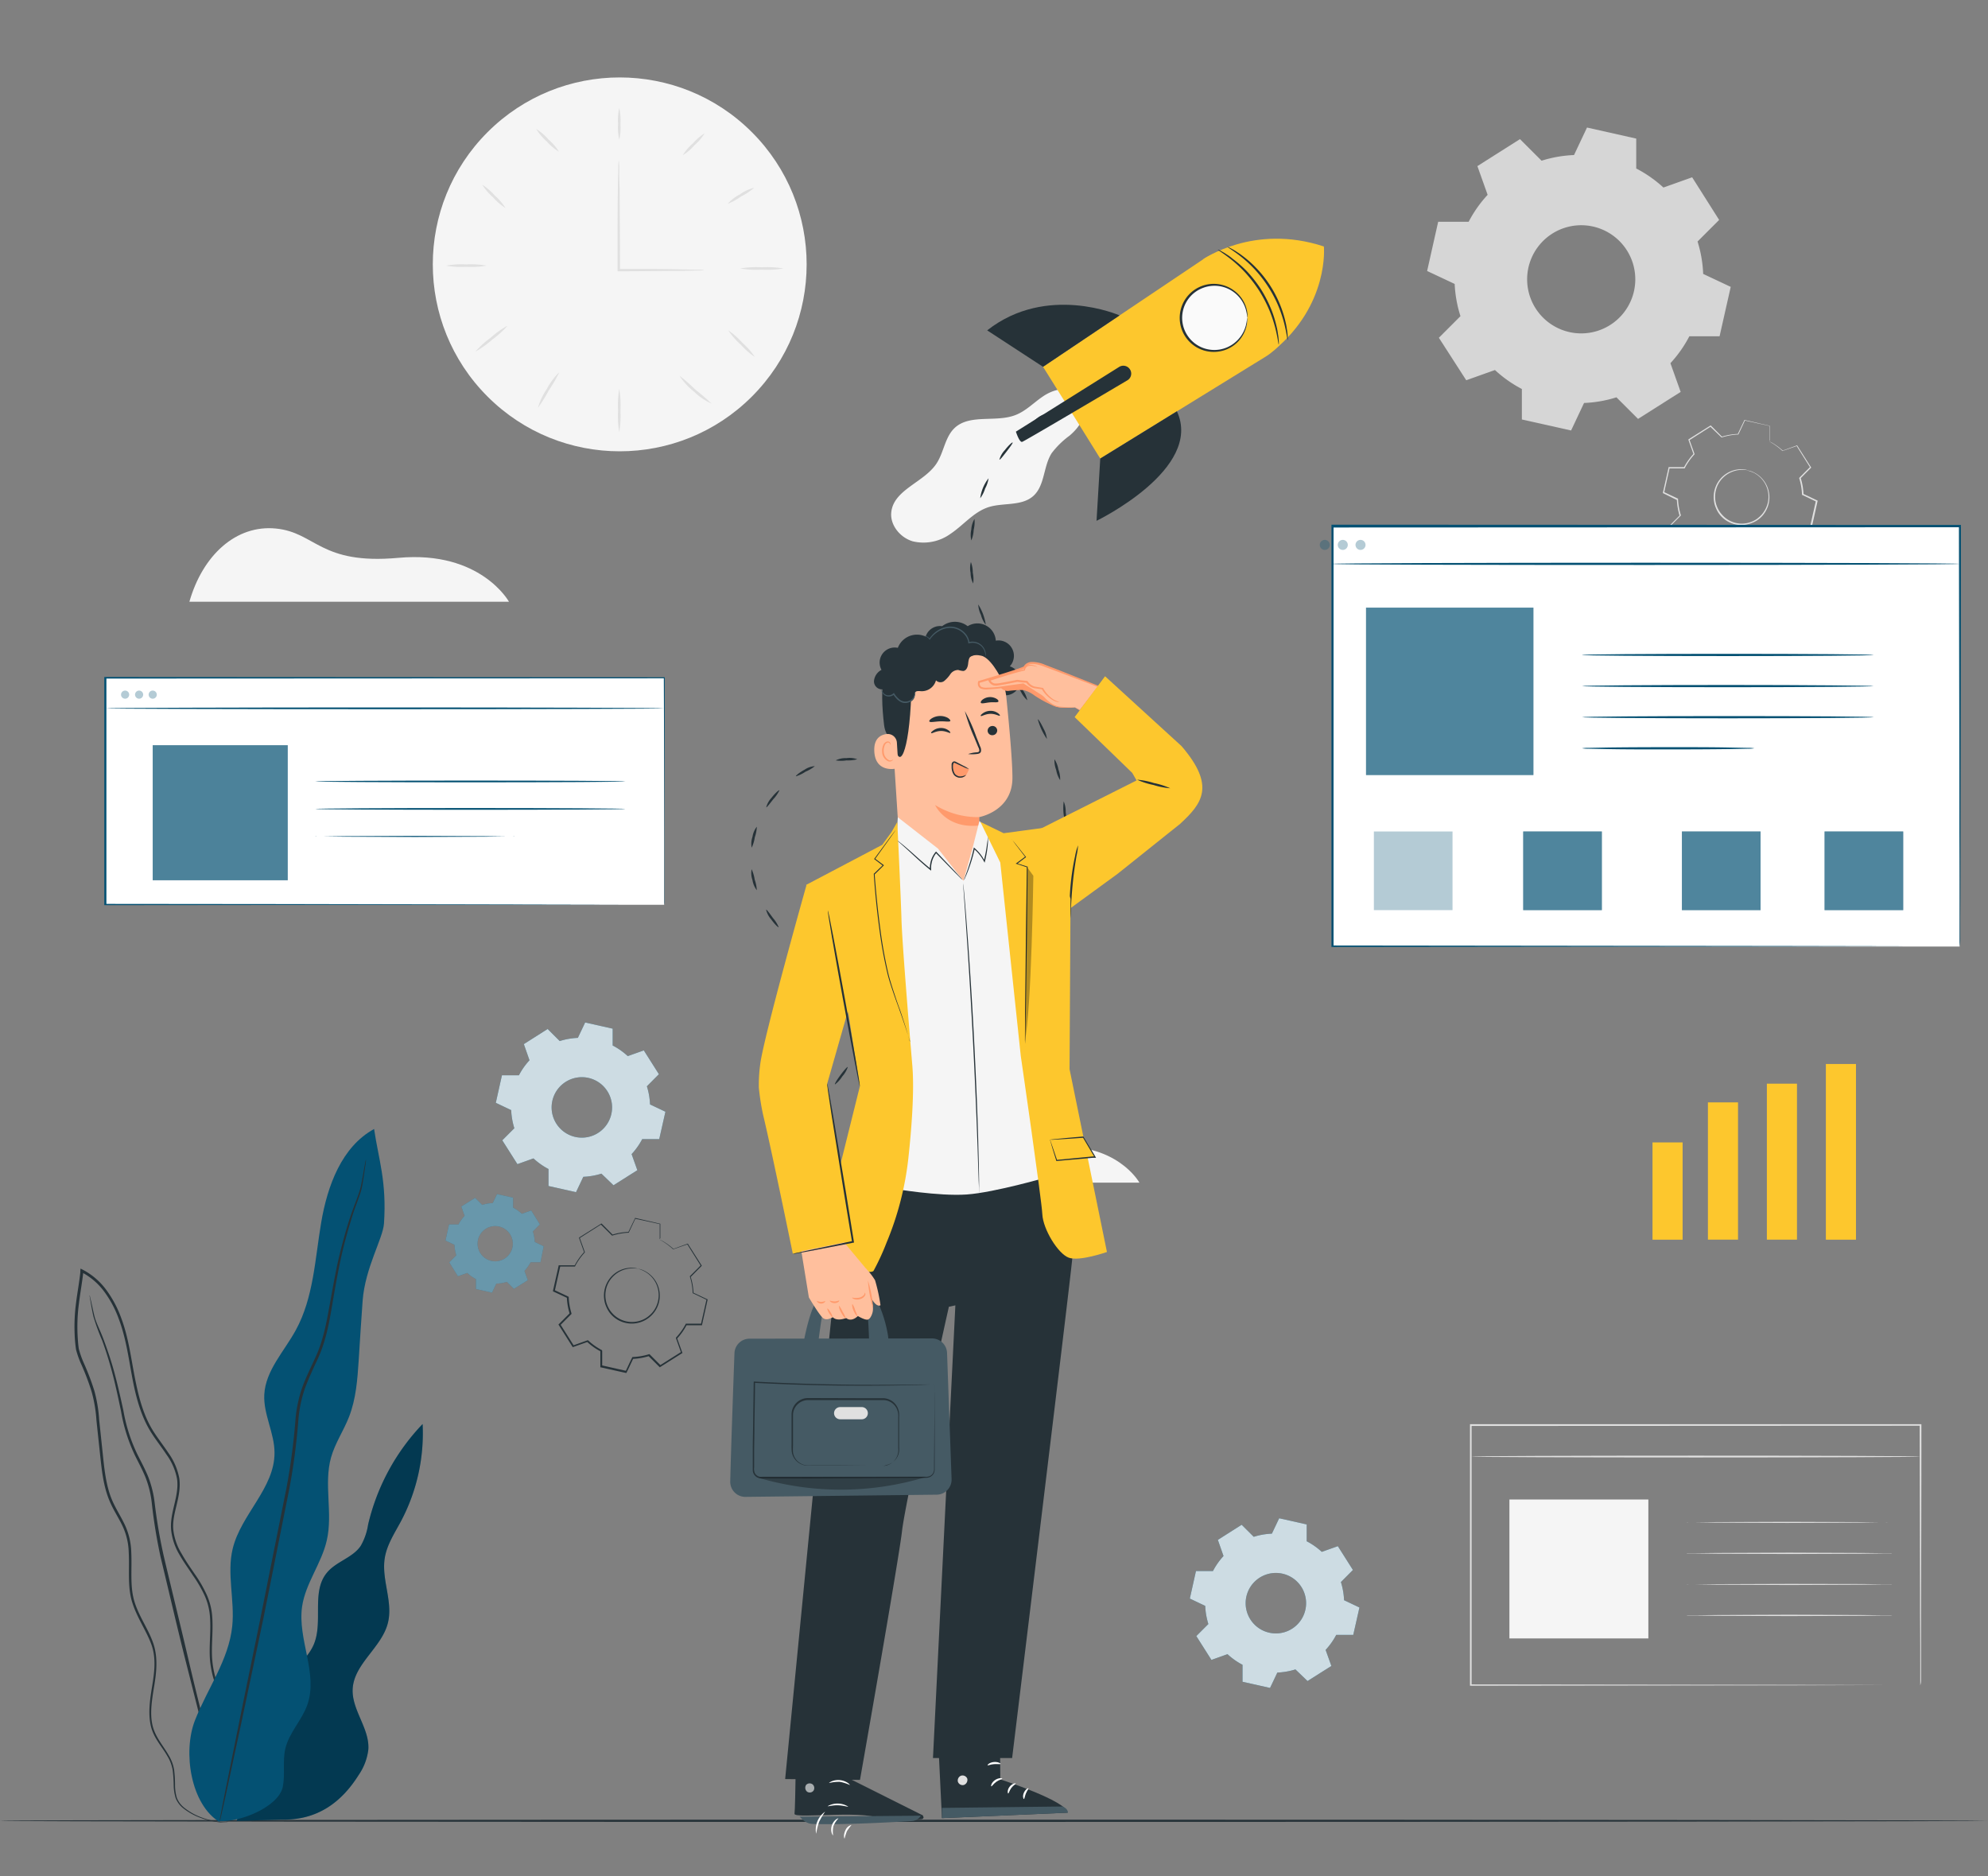 <svg xmlns="http://www.w3.org/2000/svg" width="501.279" height="473.081" viewBox="0 0 501.279 473.081">
  <rect x="0" y="0" width="501.279" height="473.081" fill="#808080" stroke="none"/>
  <g id="Startup_life-pana" data-name="Startup life-pana" transform="translate(-19.85 -23.263)">
    <g id="freepik--background-complete--inject-2" transform="translate(67.604 23.263)">
      <path id="Path_4231" data-name="Path 4231" d="M425.134,132.193a5.227,5.227,0,0,1,1.634.512,6.994,6.994,0,0,1,2.821,10.03,6.632,6.632,0,0,1-1.329,1.546,6.533,6.533,0,0,1-1.8,1.089,7.155,7.155,0,0,1-4.356.436,7.068,7.068,0,0,1-3.79-2.276,6.437,6.437,0,0,1-1.089-1.8,6.328,6.328,0,0,1-.534-1.96,7.035,7.035,0,0,1,.534-3.692,6.915,6.915,0,0,1,6.295-4.171,5.118,5.118,0,0,1,1.7.229c0,.054-.61-.12-1.688-.076a6.871,6.871,0,0,0-4.171,1.644,6.675,6.675,0,0,0-1.84,2.5,6.851,6.851,0,0,0-.468,3.518,6.373,6.373,0,0,0,.523,1.851,6.272,6.272,0,0,0,1.089,1.7,6.633,6.633,0,0,0,3.583,2.178,6.73,6.73,0,0,0,4.149-.4,6.066,6.066,0,0,0,1.7-1.089,5.945,5.945,0,0,0,1.263-1.459,6.709,6.709,0,0,0,1.089-3.376,6.828,6.828,0,0,0-3.659-6.316C425.744,132.346,425.124,132.248,425.134,132.193Z" transform="translate(-32.279 -13.59)" fill="#e0e0e0"/>
      <path id="Path_4232" data-name="Path 4232" d="M431.714,125.825a1.914,1.914,0,0,1,0-.24v-3.648l.054.065-6.284-1.372.109-.054-1.655,3.518v.065h-.076a15.693,15.693,0,0,0-4.095.73h-.131l-2.864-2.755h.218l-5.445,3.463v-.2l1.307,3.659v.087l-.065.076a15.976,15.976,0,0,0-2.385,3.4v.087h-3.986l.163-.142c-.436,1.971-.915,4.095-1.394,6.284l-.1-.207,3.507,1.655h.1v.109a15.853,15.853,0,0,0,.708,4.084v.109l-.087.087-2.744,2.755v-.24l3.441,5.445-.229-.087,3.659-1.307h.109l.1.076a15.387,15.387,0,0,0,3.376,2.385h0c.054.076-.1-.174.109.174h0v3.877l-.152-.2,6.273,1.416-.218.109c.555-1.187,1.089-2.352,1.666-3.518l.054-.1h.12a15.507,15.507,0,0,0,4.073-.708h.109l.087.087L431.9,157.6h-.24l5.445-3.43-.076.207-1.307-3.659v-.1l.076-.087a15.682,15.682,0,0,0,2.4-3.387v-.087h3.986l-.152.131c.5-2.178.969-4.291,1.416-6.284l.087.174-3.507-1.677h-.076v-.087a15.472,15.472,0,0,0-.7-4.095v-.131c1-1,1.895-1.906,2.755-2.755v.152l-3.42-5.445h.109l-3.67,1.274h0a17.1,17.1,0,0,0-2.494-1.917l-.675-.4-.218-.142.24.109.686.37a15.746,15.746,0,0,1,2.548,1.895h-.065l3.648-1.329h.065v.065l3.463,5.445.054.087-.065.065L439.6,135.2v-.131a15.6,15.6,0,0,1,.73,4.171l-.076-.12,3.518,1.655.109.054v.12c-.436,1.982-.9,4.062-1.394,6.273v.131h-4.04l.152-.087a16.336,16.336,0,0,1-2.439,3.474v-.185c.425,1.2.871,2.418,1.307,3.659l.054.142-.131.076-5.445,3.452-.131.076-.109-.109-2.734-2.712h.2a15.812,15.812,0,0,1-4.182.73l.163-.109c-.545,1.154-1.089,2.331-1.666,3.507l-.065.142h-.152l-6.273-1.339h-.153v-4.04h0c.207.348.054.1.109.174h0a15.791,15.791,0,0,1-3.463-2.439h.2l-3.659,1.3-.152.054-.076-.131-3.441-5.445-.087-.131.109-.109,2.744-2.755v.2a16.161,16.161,0,0,1-.73-4.182l.109.163L405.011,139l-.131-.065V138.8l1.416-6.273v-.142h4.018l-.152.087a16.184,16.184,0,0,1,2.45-3.452v.163l-1.3-3.67V125.4l.109-.076,5.445-3.43h.1l.076.076,2.755,2.755h-.131a15.715,15.715,0,0,1,4.16-.708l-.1.065c.61-1.263,1.176-2.45,1.677-3.507V120.5h.076l6.262,1.448h.054v3.626A2.358,2.358,0,0,1,431.714,125.825Z" transform="translate(-33.326 -14.606)" fill="#e0e0e0"/>
      <path id="Path_4233" data-name="Path 4233" d="M473.741,418.832V414.2c0-3.017,0-7.449-.054-13.134,0-11.359-.054-27.748-.087-47.852l.174.174-113.4.054h0l.24-.229v65.614l-.218-.218,81.568.1,23.425.065h.087l-23.381.065-81.677.1h-.207V353H474.035v.185c0,20.158-.065,36.57-.087,47.917v16.466A3.532,3.532,0,0,1,473.741,418.832Z" transform="translate(-37.302 6.093)" fill="#e0e0e0"/>
      <path id="Path_4234" data-name="Path 4234" d="M473.759,360.509c0,.131-25.363.229-56.629.229s-56.629-.1-56.629-.229,25.353-.229,56.629-.229S473.759,360.378,473.759,360.509Z" transform="translate(-37.277 6.741)" fill="#e0e0e0"/>
      <rect id="Rectangle_17545" data-name="Rectangle 17545" width="35.034" height="35.034" transform="translate(332.85 378.075)" fill="#f5f5f5"/>
      <path id="Path_4235" data-name="Path 4235" d="M461.057,375.742a1.9,1.9,0,0,1-.512,0h-1.481l-5.445.065-17.925.076-17.925-.076-5.445-.065h-1.481a1.9,1.9,0,0,1-.512,0,2.339,2.339,0,0,1,.512,0h1.481l5.445-.076,17.925-.065,17.925.065,5.445.076h1.481a2.339,2.339,0,0,1,.512,0Z" transform="translate(-32.84 8.105)" fill="#e0e0e0"/>
      <path id="Path_4236" data-name="Path 4236" d="M462.177,382.936a2.4,2.4,0,0,1-.523,0H460.14l-5.554.076-18.317.065-18.328-.065-5.554-.076h-1.514a2.4,2.4,0,0,1-.523,0,1.937,1.937,0,0,1,.523-.054h1.514l5.554-.065,18.328-.076,18.317.076,5.554.065h1.514a1.937,1.937,0,0,1,.523.054Z" transform="translate(-32.839 8.741)" fill="#e0e0e0"/>
      <path id="Path_4237" data-name="Path 4237" d="M462.177,390.112a1.938,1.938,0,0,1-.523,0H460.14l-5.554.065-18.317.076-18.328-.076-5.554-.065h-1.514a1.938,1.938,0,0,1-.523,0,2.4,2.4,0,0,1,.523,0h1.514l5.554-.076,18.328-.065,18.35.033,5.554.076h1.514A2.394,2.394,0,0,1,462.177,390.112Z" transform="translate(-32.839 9.384)" fill="#e0e0e0"/>
      <path id="Path_4238" data-name="Path 4238" d="M462.177,397.306a2.4,2.4,0,0,1-.523,0H460.14l-5.554.076-18.317.065-18.328-.065-5.554-.076h-1.514a2.4,2.4,0,0,1-.523,0,1.935,1.935,0,0,1,.523-.055h1.514l5.554-.065,18.328-.076,18.317.076,5.554.065h1.514a1.94,1.94,0,0,1,.523.054Z" transform="translate(-32.839 10.02)" fill="#e0e0e0"/>
      <circle id="Ellipse_292" data-name="Ellipse 292" cx="47.133" cy="47.133" r="47.133" transform="translate(41.853 66.657) rotate(-45)" fill="#f5f5f5"/>
      <path id="Path_4239" data-name="Path 4239" d="M184.8,88.066a10.151,10.151,0,0,1-1.666.109l-4.585.087c-3.888,0-9.3.1-15.41.1h-.3V85.016c0-6.828,0-13,.087-17.424,0-2.178.076-3.942.1-5.3a11.117,11.117,0,0,1,.12-1.938,12.687,12.687,0,0,1,.12,1.938c0,1.361,0,3.147.1,5.3,0,4.476.087,10.651.087,17.424v3.06l-.294-.3c6.109,0,11.522,0,15.41.1l4.585.1a8.8,8.8,0,0,1,1.655.1Z" transform="translate(-54.875 -19.961)" fill="#e0e0e0"/>
      <path id="Path_4240" data-name="Path 4240" d="M163.258,48.3a13.243,13.243,0,0,1,.3,3.953,13.351,13.351,0,0,1-.3,3.964,13.351,13.351,0,0,1-.3-3.964,13.242,13.242,0,0,1,.3-3.953Z" transform="translate(-54.867 -21.034)" fill="#e0e0e0"/>
      <path id="Path_4241" data-name="Path 4241" d="M183.451,54.13a12.741,12.741,0,0,1-2.548,2.984,12.6,12.6,0,0,1-2.973,2.537,12.818,12.818,0,0,1,2.548-2.973,13.155,13.155,0,0,1,2.973-2.548Z" transform="translate(-53.53 -20.515)" fill="#e0e0e0"/>
      <path id="Path_4242" data-name="Path 4242" d="M195.027,66.73a16.269,16.269,0,0,1-3.267,2.178,16.588,16.588,0,0,1-3.42,1.884,10.52,10.52,0,0,1,3.1-2.407,10.193,10.193,0,0,1,3.583-1.655Z" transform="translate(-52.604 -19.393)" fill="#e0e0e0"/>
      <path id="Path_4243" data-name="Path 4243" d="M202.13,85.448a23.774,23.774,0,0,1-5.445.3,23.774,23.774,0,0,1-5.445-.3,24.547,24.547,0,0,1,5.445-.3,24.546,24.546,0,0,1,5.445.3Z" transform="translate(-52.345 -17.757)" fill="#e0e0e0"/>
      <path id="Path_4244" data-name="Path 4244" d="M133.323,84.788a21.846,21.846,0,0,1-5.1.3,21.923,21.923,0,0,1-5.1-.3,21.922,21.922,0,0,1,5.1-.3A21.846,21.846,0,0,1,133.323,84.788Z" transform="translate(-58.409 -17.816)" fill="#e0e0e0"/>
      <path id="Path_4245" data-name="Path 4245" d="M138.021,98.68a23.305,23.305,0,0,1-3.855,3.5,23.033,23.033,0,0,1-4.236,3.017,22.247,22.247,0,0,1,3.855-3.5A21.5,21.5,0,0,1,138.021,98.68Z" transform="translate(-57.804 -16.549)" fill="#e0e0e0"/>
      <path id="Path_4246" data-name="Path 4246" d="M149.792,109.44a35.22,35.22,0,0,1-2.625,4.541,36.16,36.16,0,0,1-2.777,4.454,16.891,16.891,0,0,1,2.254-4.77,17,17,0,0,1,3.147-4.225Z" transform="translate(-56.516 -15.591)" fill="#e0e0e0"/>
      <path id="Path_4247" data-name="Path 4247" d="M163.258,124.21a24.546,24.546,0,0,1-.3-5.445,24.546,24.546,0,0,1,.3-5.445,24.547,24.547,0,0,1,.3,5.445,24.547,24.547,0,0,1-.3,5.445Z" transform="translate(-54.867 -15.245)" fill="#e0e0e0"/>
      <path id="Path_4248" data-name="Path 4248" d="M185.261,117.285a15.638,15.638,0,0,1-4.454-3.049,16.084,16.084,0,0,1-3.626-3.986,48.944,48.944,0,0,1,4.029,3.528A49.938,49.938,0,0,1,185.261,117.285Z" transform="translate(-53.597 -15.519)" fill="#e0e0e0"/>
      <path id="Path_4249" data-name="Path 4249" d="M195.179,106.459a18.807,18.807,0,0,1-3.583-3.136,18.807,18.807,0,0,1-3.136-3.583,18.894,18.894,0,0,1,3.572,3.147,18.9,18.9,0,0,1,3.147,3.572Z" transform="translate(-52.593 -16.454)" fill="#e0e0e0"/>
      <path id="Path_4250" data-name="Path 4250" d="M137.381,71.911a14.342,14.342,0,0,1-3.158-2.723A14.343,14.343,0,0,1,131.5,66.03a14.343,14.343,0,0,1,3.158,2.723,14.342,14.342,0,0,1,2.723,3.158Z" transform="translate(-57.664 -19.455)" fill="#e0e0e0"/>
      <path id="Path_4251" data-name="Path 4251" d="M149.75,58.859a13.613,13.613,0,0,1-3.1-2.6A13.754,13.754,0,0,1,144,53.12a13.7,13.7,0,0,1,3.093,2.657,13.645,13.645,0,0,1,2.657,3.082Z" transform="translate(-56.551 -20.605)" fill="#e0e0e0"/>
      <g id="Group_89076" data-name="Group 89076" transform="translate(312.094 32.156)" opacity="0.8">
        <path id="Path_4252" data-name="Path 4252" d="M403.054,63.136a31.865,31.865,0,0,1,6.817,4.781l7.242-2.581,6.806,10.749-5.445,5.445a31.016,31.016,0,0,1,1.416,8.168l6.948,3.267-2.81,12.458h-7.623a31.166,31.166,0,0,1-4.77,6.785l2.581,7.242-10.749,6.806-5.445-5.445a31.026,31.026,0,0,1-8.168,1.427l-3.267,6.937L374.173,126.4v-7.689a30.84,30.84,0,0,1-6.785-4.781l-7.242,2.581-6.9-10.716,5.445-5.445a31.191,31.191,0,0,1-1.459-8.124l-6.948-3.267,2.788-12.415h7.689a30.84,30.84,0,0,1,4.781-6.785l-2.581-7.242L373.7,55.709l5.445,5.445a31.19,31.19,0,0,1,8.179-1.427L390.6,52.79l12.415,2.788V63.2ZM392.11,77.751a13.635,13.635,0,1,0,8.556,6.023,13.645,13.645,0,0,0-8.556-6.023Z" transform="translate(-350.28 -52.79)" fill="#ebebeb" fill-rule="evenodd"/>
      </g>
      <path id="Path_4253" data-name="Path 4253" d="M63.7,164.1h80.588s-7.122-12.959-27.857-11.075c-19.8,1.808-20.811-6.371-30.885-7.384S67.054,152.357,63.7,164.1Z" transform="translate(-63.7 -12.376)" fill="#f5f5f5"/>
      <path id="Path_4254" data-name="Path 4254" d="M223.8,298.3H289s-5.761-10.487-22.543-8.963c-16.03,1.459-16.847-5.162-25.048-5.979S226.512,288.79,223.8,298.3Z" transform="translate(-49.447 -0.114)" fill="#f5f5f5"/>
    </g>
    <g id="freepik--Floor--inject-2" transform="translate(19.85 482.067)">
      <path id="Path_4255" data-name="Path 4255" d="M521.129,444.843c0,.152-112.17.283-250.629.283s-250.651-.087-250.651-.283,112.17-.283,250.651-.283S521.129,444.691,521.129,444.843Z" transform="translate(-19.85 -444.56)" fill="#263238"/>
    </g>
    <g id="freepik--Screens--inject-2" transform="translate(46.15 155.555)">
      <rect id="Rectangle_17546" data-name="Rectangle 17546" width="158.214" height="105.941" transform="translate(309.619 0.425)" fill="#fff"/>
      <path id="Path_4256" data-name="Path 4256" d="M468.139,251.094V243.58c0-4.9,0-12.1-.065-21.3,0-18.415-.065-44.868-.12-77.114l.229.218-158.2.065h0l.283-.283v105.93l-.261-.261,113.988.131,32.562.065h.109l-32.507.065L310,251.225h-.261V144.74h.294l158.2.065h.229v.229c0,32.311-.087,58.807-.12,77.245,0,9.191,0,16.335-.054,21.258v5.554A10.968,10.968,0,0,1,468.139,251.094Z" transform="translate(-0.307 -144.74)" fill="#045173"/>
      <path id="Path_4257" data-name="Path 4257" d="M309.91,153.833c0-.163,35.393-.283,79.042-.283s79.042.12,79.042.283-35.383.283-79.042.283S309.91,154.04,309.91,153.833Z" transform="translate(-0.291 -143.956)" fill="#045173"/>
      <g id="Group_89077" data-name="Group 89077" transform="translate(306.462 3.833)" opacity="0.3">
        <path id="Path_4258" data-name="Path 4258" d="M315.848,149.534a1.263,1.263,0,1,1-.366-.9A1.274,1.274,0,0,1,315.848,149.534Z" transform="translate(-313.3 -148.26)" fill="#045173"/>
      </g>
      <g id="Group_89078" data-name="Group 89078" transform="translate(311.003 3.833)" opacity="0.3">
        <path id="Path_4259" data-name="Path 4259" d="M319.838,149.534a1.263,1.263,0,1,1-.366-.9,1.274,1.274,0,0,1,.366.9Z" transform="translate(-317.29 -148.26)" fill="#045173"/>
      </g>
      <g id="Group_89079" data-name="Group 89079" transform="translate(315.475 3.833)" opacity="0.3">
        <path id="Path_4260" data-name="Path 4260" d="M323.768,149.534a1.263,1.263,0,1,1-.366-.9A1.274,1.274,0,0,1,323.768,149.534Z" transform="translate(-321.22 -148.26)" fill="#045173"/>
      </g>
      <rect id="Rectangle_17547" data-name="Rectangle 17547" width="42.2" height="42.2" transform="translate(318.15 20.92)" fill="#045173"/>
      <path id="Path_4261" data-name="Path 4261" d="M441.281,174.923c0,.163-16.466.283-36.766.283s-36.766-.12-36.766-.283,16.466-.283,36.766-.283S441.281,174.771,441.281,174.923Z" transform="translate(4.858 -142.078)" fill="#045173"/>
      <path id="Path_4262" data-name="Path 4262" d="M441.281,182.133c0,.152-16.466.283-36.766.283s-36.766-.131-36.766-.283,16.466-.283,36.766-.283S441.281,182.013,441.281,182.133Z" transform="translate(4.858 -141.436)" fill="#045173"/>
      <path id="Path_4263" data-name="Path 4263" d="M441.281,189.333c0,.152-16.466.283-36.766.283s-36.766-.131-36.766-.283,16.466-.283,36.766-.283S441.281,189.17,441.281,189.333Z" transform="translate(4.858 -140.795)" fill="#045173"/>
      <path id="Path_4264" data-name="Path 4264" d="M411.213,196.533a9.344,9.344,0,0,1-1.71.109l-4.661.087c-3.931.054-9.366.087-15.355.087s-11.435,0-15.366-.087l-4.661-.087a9.344,9.344,0,0,1-1.71-.109,9.342,9.342,0,0,1,1.71-.109l4.661-.087c3.931-.054,9.366-.087,15.366-.087s11.424,0,15.355.087l4.661.087A9.342,9.342,0,0,1,411.213,196.533Z" transform="translate(4.858 -140.154)" fill="#045173"/>
      <g id="Group_89080" data-name="Group 89080" transform="translate(320.127 77.354)" opacity="0.3">
        <rect id="Rectangle_17548" data-name="Rectangle 17548" width="19.831" height="19.831" fill="#045173"/>
      </g>
      <rect id="Rectangle_17549" data-name="Rectangle 17549" width="19.831" height="19.831" transform="translate(357.78 77.354)" fill="#045173"/>
      <rect id="Rectangle_17550" data-name="Rectangle 17550" width="19.831" height="19.831" transform="translate(397.797 77.354)" fill="#045173"/>
      <rect id="Rectangle_17551" data-name="Rectangle 17551" width="19.831" height="19.831" transform="translate(433.768 77.354)" fill="#045173"/>
      <g id="Group_89081" data-name="Group 89081" transform="translate(318.15 20.92)" opacity="0.3">
        <rect id="Rectangle_17552" data-name="Rectangle 17552" width="42.2" height="42.2" fill="#fff"/>
      </g>
      <g id="Group_89082" data-name="Group 89082" transform="translate(357.78 77.354)" opacity="0.3">
        <rect id="Rectangle_17553" data-name="Rectangle 17553" width="19.831" height="19.831" fill="#fff"/>
      </g>
      <g id="Group_89083" data-name="Group 89083" transform="translate(397.797 77.354)" opacity="0.3">
        <rect id="Rectangle_17554" data-name="Rectangle 17554" width="19.831" height="19.831" fill="#fff"/>
      </g>
      <g id="Group_89084" data-name="Group 89084" transform="translate(433.768 77.354)" opacity="0.3">
        <rect id="Rectangle_17555" data-name="Rectangle 17555" width="19.831" height="19.831" fill="#fff"/>
      </g>
      <rect id="Rectangle_17556" data-name="Rectangle 17556" width="140.942" height="57.25" transform="translate(0.229 38.584)" fill="#fff"/>
      <path id="Path_4265" data-name="Path 4265" d="M185.171,237.435V222.047c0-9.877,0-24.176-.087-41.862l.152.152L44.3,180.4h0l.229-.218v57.25l-.218-.218,101.051.1,29.317.065h.1l-29.262.054-101.2.1H44V180h.229l140.931.076h.163v.152c0,17.729-.065,32.05-.087,41.96v14.3A4.657,4.657,0,0,1,185.171,237.435Z" transform="translate(-44 -141.601)" fill="#045173"/>
      <path id="Path_4266" data-name="Path 4266" d="M44.34,187.279c0-.12,31.506-.229,70.351-.229s70.373.109,70.373.229-31.506.218-70.373.218S44.34,187.4,44.34,187.279Z" transform="translate(-43.97 -140.973)" fill="#045173"/>
      <g id="Group_89085" data-name="Group 89085" transform="translate(4.225 41.83)" opacity="0.3">
        <path id="Path_4267" data-name="Path 4267" d="M49.927,184.174A1.024,1.024,0,1,1,48.9,183.15,1.024,1.024,0,0,1,49.927,184.174Z" transform="translate(-47.88 -183.15)" fill="#045173"/>
      </g>
      <g id="Group_89086" data-name="Group 89086" transform="translate(7.754 41.83)" opacity="0.3">
        <path id="Path_4268" data-name="Path 4268" d="M53.167,184.174a1.024,1.024,0,1,1-1.024-1.024A1.024,1.024,0,0,1,53.167,184.174Z" transform="translate(-51.12 -183.15)" fill="#045173"/>
      </g>
      <g id="Group_89087" data-name="Group 89087" transform="translate(11.184 41.83)" opacity="0.3">
        <path id="Path_4269" data-name="Path 4269" d="M56.317,184.174a1.024,1.024,0,1,1-1.024-1.024A1.024,1.024,0,0,1,56.317,184.174Z" transform="translate(-54.27 -183.15)" fill="#045173"/>
      </g>
      <rect id="Rectangle_17557" data-name="Rectangle 17557" width="34.043" height="34.043" transform="translate(12.208 55.606)" fill="#045173"/>
      <path id="Path_4270" data-name="Path 4270" d="M171.078,204.2c0,.12-17.522.229-39.129.229s-39.129-.109-39.129-.229,17.522-.218,39.129-.218S171.078,204.078,171.078,204.2Z" transform="translate(-39.654 -139.466)" fill="#045173"/>
      <path id="Path_4271" data-name="Path 4271" d="M171.078,210.569c0,.12-17.522.218-39.129.218s-39.129-.1-39.129-.218,17.522-.229,39.129-.229S171.078,210.449,171.078,210.569Z" transform="translate(-39.654 -138.9)" fill="#045173"/>
      <path id="Path_4272" data-name="Path 4272" d="M143.2,216.932a3.755,3.755,0,0,1-.512,0h-1.47l-5.391.065-17.816.065L100.207,217l-5.445-.065h-1.47a4.043,4.043,0,0,1-.512,0,1.775,1.775,0,0,1,.512,0h1.47l5.445-.076,17.806-.065,17.816.065,5.391.076h1.47A1.71,1.71,0,0,1,143.2,216.932Z" transform="translate(-39.657 -138.326)" fill="#045173"/>
      <g id="Group_89088" data-name="Group 89088" transform="translate(12.208 55.606)" opacity="0.3">
        <rect id="Rectangle_17558" data-name="Rectangle 17558" width="34.043" height="34.043" fill="#f5f5f5"/>
      </g>
    </g>
    <g id="freepik--Rocket--inject-2" transform="translate(209.285 83.448)">
      <path id="Path_4273" data-name="Path 4273" d="M272.518,114.176c-2.363-1.579-5.608-.621-7.972.958s-4.356,3.735-7.024,4.759c-4.966,1.928-11.489-.359-15.344,3.267-2.45,2.331-2.7,6.164-4.574,8.984-3.158,4.748-10.738,6.534-11.38,12.2-.381,3.267,2.233,6.469,5.445,7.394a11.642,11.642,0,0,0,9.475-1.895c3.267-2.178,5.783-5.445,9.464-6.687s8.418-.207,11.391-2.831,2.527-7.471,4.661-10.825a21.78,21.78,0,0,1,4.519-4.421c1.6-1.383,3.126-3.093,3.4-5.195s-.588-5.685-2.036-5.761" transform="translate(-190.915 -75.426)" fill="#f5f5f5"/>
      <path id="Path_4274" data-name="Path 4274" d="M212.383,326.561c.142-.076.577.359.991.98s.643,1.209.512,1.3-.566-.348-.991-.98S212.252,326.648,212.383,326.561Z" transform="translate(-192.147 -56.447)" fill="#263238"/>
      <path id="Path_4275" data-name="Path 4275" d="M208.1,317.54a6.981,6.981,0,0,1,1.3,2.418,6.9,6.9,0,0,1,.773,2.625,13.352,13.352,0,0,1-2.069-5.042Z" transform="translate(-192.525 -57.249)" fill="#263238"/>
      <path id="Path_4276" data-name="Path 4276" d="M205.784,307.82a13.254,13.254,0,0,1,.991,5.358,6.73,6.73,0,0,1-.773-2.625,6.883,6.883,0,0,1-.218-2.733Z" transform="translate(-192.736 -58.114)" fill="#263238"/>
      <path id="Path_4277" data-name="Path 4277" d="M205.461,297.83a13.493,13.493,0,0,1-.076,5.445,6.469,6.469,0,0,1-.251-2.723,6.534,6.534,0,0,1,.327-2.723Z" transform="translate(-192.793 -59.004)" fill="#263238"/>
      <path id="Path_4278" data-name="Path 4278" d="M207.1,288a6.8,6.8,0,0,1-.294,2.723,6.98,6.98,0,0,1-.849,2.6,6.806,6.806,0,0,1,.294-2.723,7.056,7.056,0,0,1,.849-2.6Z" transform="translate(-192.719 -59.879)" fill="#263238"/>
      <path id="Path_4279" data-name="Path 4279" d="M210.818,278.65a12.818,12.818,0,0,1-2.178,4.966,6.872,6.872,0,0,1,.86-2.6C210.121,279.63,210.676,278.574,210.818,278.65Z" transform="translate(-192.477 -60.712)" fill="#263238"/>
      <path id="Path_4280" data-name="Path 4280" d="M216.416,270.311a6.9,6.9,0,0,1-1.394,2.363,7.851,7.851,0,0,1-1.84,2.026c-.152-.1.479-1.154,1.383-2.363S216.253,270.213,216.416,270.311Z" transform="translate(-192.075 -61.455)" fill="#263238"/>
      <path id="Path_4281" data-name="Path 4281" d="M223.178,262.911c.12.109-.632,1.089-1.666,2.178s-1.971,1.873-2.091,1.775.632-1.089,1.677-2.178S223.069,262.791,223.178,262.911Z" transform="translate(-191.518 -62.114)" fill="#263238"/>
      <path id="Path_4282" data-name="Path 4282" d="M230.223,255.791c.12.109-.653,1.089-1.71,2.178s-2,1.851-2.113,1.742.653-1.089,1.71-2.178S230.114,255.682,230.223,255.791Z" transform="translate(-190.897 -62.747)" fill="#263238"/>
      <path id="Path_4283" data-name="Path 4283" d="M236.773,248.25a6.839,6.839,0,0,1-1.514,2.287c-.958,1.176-1.83,2.036-1.949,1.928a7.274,7.274,0,0,1,1.514-2.287C235.771,249.067,236.642,248.163,236.773,248.25Z" transform="translate(-190.281 -63.418)" fill="#263238"/>
      <path id="Path_4284" data-name="Path 4284" d="M241.794,239.67a5.924,5.924,0,0,1-.915,2.592,6.033,6.033,0,0,1-1.579,2.254A7.775,7.775,0,0,1,240.389,242a8.082,8.082,0,0,1,1.4-2.331Z" transform="translate(-189.747 -64.182)" fill="#263238"/>
      <path id="Path_4285" data-name="Path 4285" d="M244.074,230a5.543,5.543,0,0,1-.054,2.744,5.75,5.75,0,0,1-.839,2.625,8.287,8.287,0,0,1,.283-2.712,8.5,8.5,0,0,1,.61-2.657Z" transform="translate(-189.403 -65.043)" fill="#263238"/>
      <path id="Path_4286" data-name="Path 4286" d="M243.282,220.07a5.587,5.587,0,0,1,.806,2.625,5.739,5.739,0,0,1,0,2.755,8.254,8.254,0,0,1-.588-2.668,8.428,8.428,0,0,1-.218-2.712Z" transform="translate(-189.395 -65.927)" fill="#263238"/>
      <path id="Path_4287" data-name="Path 4287" d="M239.35,210.92c.131-.087.926.86,1.644,2.178a5.718,5.718,0,0,1,.937,2.592,8.593,8.593,0,0,1-1.438-2.32,8.886,8.886,0,0,1-1.143-2.45Z" transform="translate(-189.743 -66.742)" fill="#263238"/>
      <path id="Path_4288" data-name="Path 4288" d="M232.381,203.82a5.761,5.761,0,0,1,2.352,1.427c1.165.98,1.928,1.96,1.819,2.069s-1.089-.675-2.178-1.634S232.283,203.951,232.381,203.82Z" transform="translate(-190.364 -67.373)" fill="#263238"/>
      <path id="Path_4289" data-name="Path 4289" d="M223.29,199.761a5.674,5.674,0,0,1,2.7.5,5.6,5.6,0,0,1,2.45,1.263,8.712,8.712,0,0,1-2.635-.73,8.048,8.048,0,0,1-2.516-1.035Z" transform="translate(-191.173 -67.736)" fill="#263238"/>
      <path id="Path_4290" data-name="Path 4290" d="M213.35,199.361a5.445,5.445,0,0,1,2.69-.566,5.587,5.587,0,0,1,2.744.283,9.093,9.093,0,0,1-2.712.283A8.712,8.712,0,0,1,213.35,199.361Z" transform="translate(-192.058 -67.826)" fill="#263238"/>
      <path id="Path_4291" data-name="Path 4291" d="M204.131,203.21c-.1-.131.839-.947,2.178-1.666a5.228,5.228,0,0,1,2.6-.9,9.541,9.541,0,0,1-2.341,1.394A9.092,9.092,0,0,1,204.131,203.21Z" transform="translate(-192.879 -67.656)" fill="#263238"/>
      <path id="Path_4292" data-name="Path 4292" d="M197.26,210.532a5.543,5.543,0,0,1,1.339-2.407c.926-1.209,1.884-2,1.993-1.895a8.744,8.744,0,0,1-1.546,2.243C198.142,209.629,197.391,210.609,197.26,210.532Z" transform="translate(-193.49 -67.16)" fill="#263238"/>
      <path id="Path_4293" data-name="Path 4293" d="M193.9,219.953a5.358,5.358,0,0,1,.207-2.744,5.445,5.445,0,0,1,1.089-2.548,9.028,9.028,0,0,1-.512,2.679,8.908,8.908,0,0,1-.784,2.614Z" transform="translate(-193.798 -66.408)" fill="#263238"/>
      <path id="Path_4294" data-name="Path 4294" d="M195.194,229.8a5.445,5.445,0,0,1-1.089-2.548,5.3,5.3,0,0,1-.218-2.744,9.855,9.855,0,0,1,.773,2.614A9.464,9.464,0,0,1,195.194,229.8Z" transform="translate(-193.798 -65.531)" fill="#263238"/>
      <path id="Path_4295" data-name="Path 4295" d="M200.41,238.292c-.12.109-1.024-.741-1.906-1.982a5.739,5.739,0,0,1-1.274-2.439c.142-.076.86.9,1.732,2.113A8.385,8.385,0,0,1,200.41,238.292Z" transform="translate(-193.493 -64.698)" fill="#263238"/>
      <path id="Path_4296" data-name="Path 4296" d="M207.857,244.96a6.11,6.11,0,0,1-2.341-1.438c-1.187-.947-2-1.873-1.895-1.993a8.026,8.026,0,0,1,2.243,1.557C207.029,244.024,207.955,244.83,207.857,244.96Z" transform="translate(-192.925 -64.016)" fill="#263238"/>
      <path id="Path_4297" data-name="Path 4297" d="M216.577,249.852a13.068,13.068,0,0,1-4.857-2.472,7.057,7.057,0,0,1,2.559.98,6.829,6.829,0,0,1,2.3,1.492Z" transform="translate(-192.203 -63.495)" fill="#263238"/>
      <path id="Path_4298" data-name="Path 4298" d="M226.132,252.791a5.968,5.968,0,0,1-2.733-.327,5.827,5.827,0,0,1-2.548-1.035,8.309,8.309,0,0,1,2.69.49,7.753,7.753,0,0,1,2.592.871Z" transform="translate(-191.39 -63.135)" fill="#263238"/>
      <path id="Path_4299" data-name="Path 4299" d="M236.105,253.205a9.921,9.921,0,0,1-5.445.109,8.005,8.005,0,0,1,2.712-.24A8.287,8.287,0,0,1,236.105,253.205Z" transform="translate(-190.517 -62.993)" fill="#263238"/>
      <path id="Path_4300" data-name="Path 4300" d="M245.7,250.62a9.736,9.736,0,0,1-5.118,1.84,8.145,8.145,0,0,1,2.5-1.089,8,8,0,0,1,2.614-.751Z" transform="translate(-189.633 -63.207)" fill="#263238"/>
      <path id="Path_4301" data-name="Path 4301" d="M253.973,245.15c.109.12-.719,1.089-1.928,1.96a5.892,5.892,0,0,1-2.385,1.361c-.087-.142.86-.893,2.047-1.808A8.6,8.6,0,0,1,253.973,245.15Z" transform="translate(-188.826 -63.694)" fill="#263238"/>
      <path id="Path_4302" data-name="Path 4302" d="M260.4,237.59a5.9,5.9,0,0,1-1.339,2.4c-.9,1.22-1.808,2.058-1.928,1.96a8.4,8.4,0,0,1,1.481-2.3C259.505,238.44,260.257,237.5,260.4,237.59Z" transform="translate(-188.161 -64.367)" fill="#263238"/>
      <path id="Path_4303" data-name="Path 4303" d="M264.626,228.59a5.772,5.772,0,0,1-.664,2.668c-.566,1.416-1.231,2.461-1.372,2.385a8.1,8.1,0,0,1,.839-2.592A8.375,8.375,0,0,1,264.626,228.59Z" transform="translate(-187.674 -65.168)" fill="#263238"/>
      <path id="Path_4304" data-name="Path 4304" d="M266.461,218.8a10.389,10.389,0,0,1-.741,5.391,17.84,17.84,0,0,1,.741-5.391Z" transform="translate(-187.396 -66.04)" fill="#263238"/>
      <path id="Path_4305" data-name="Path 4305" d="M266.149,208.811a6.534,6.534,0,0,1,.5,2.69,6.992,6.992,0,0,1-.076,2.744,13.493,13.493,0,0,1-.425-5.445Z" transform="translate(-187.367 -66.93)" fill="#263238"/>
      <path id="Path_4306" data-name="Path 4306" d="M264,199.05a6.653,6.653,0,0,1,.991,2.559,6.764,6.764,0,0,1,.436,2.7,6.85,6.85,0,0,1-.991-2.559A6.731,6.731,0,0,1,264,199.05Z" transform="translate(-187.549 -67.798)" fill="#263238"/>
      <path id="Path_4307" data-name="Path 4307" d="M260.14,189.81c.142-.076.8.969,1.448,2.331a6.7,6.7,0,0,1,.849,2.614A16.01,16.01,0,0,1,260.14,189.81Z" transform="translate(-187.892 -68.621)" fill="#263238"/>
      <path id="Path_4308" data-name="Path 4308" d="M255.22,181.1c.142-.087.86.9,1.623,2.178a6.708,6.708,0,0,1,1.089,2.494,7,7,0,0,1-1.623-2.178,7.079,7.079,0,0,1-1.089-2.494Z" transform="translate(-188.33 -69.397)" fill="#263238"/>
      <path id="Path_4309" data-name="Path 4309" d="M250.26,172.41c.142-.076.839.937,1.568,2.243a7.012,7.012,0,0,1,1.089,2.527,6.981,6.981,0,0,1-1.568-2.254A6.7,6.7,0,0,1,250.26,172.41Z" transform="translate(-188.772 -70.17)" fill="#263238"/>
      <path id="Path_4310" data-name="Path 4310" d="M246.35,163.21a13.123,13.123,0,0,1,1.906,5.108,6.534,6.534,0,0,1-1.22-2.461A6.773,6.773,0,0,1,246.35,163.21Z" transform="translate(-189.12 -70.989)" fill="#263238"/>
      <path id="Path_4311" data-name="Path 4311" d="M244.666,153.38a7.624,7.624,0,0,1,.479,2.69,7.938,7.938,0,0,1,.1,2.723,5.783,5.783,0,0,1-.654-2.668A5.957,5.957,0,0,1,244.666,153.38Z" transform="translate(-189.288 -71.864)" fill="#263238"/>
      <path id="Path_4312" data-name="Path 4312" d="M245.558,143.43a8.234,8.234,0,0,1-.2,2.723,7.7,7.7,0,0,1-.6,2.668,6.077,6.077,0,0,1,0-2.755,5.9,5.9,0,0,1,.795-2.635Z" transform="translate(-189.275 -72.75)" fill="#263238"/>
      <path id="Path_4313" data-name="Path 4313" d="M248.912,134a7.948,7.948,0,0,1-.871,2.592,8.158,8.158,0,0,1-1.231,2.439,10.2,10.2,0,0,1,2.1-5.031Z" transform="translate(-189.079 -73.589)" fill="#263238"/>
      <path id="Path_4314" data-name="Path 4314" d="M254.582,125.711c.12.109-.6,1.089-1.514,2.276s-1.688,2.178-1.819,2.036a5.772,5.772,0,0,1,1.372-2.385C253.548,126.44,254.474,125.613,254.582,125.711Z" transform="translate(-188.684 -74.328)" fill="#263238"/>
      <path id="Path_4315" data-name="Path 4315" d="M262.173,119.13c.087.131-.86.9-2.036,1.819a8.113,8.113,0,0,1-2.276,1.514c-.109-.12.73-1.089,1.928-1.96A5.924,5.924,0,0,1,262.173,119.13Z" transform="translate(-188.096 -74.913)" fill="#263238"/>
      <path id="Path_4316" data-name="Path 4316" d="M271.129,114.61a8.168,8.168,0,0,1-2.429,1.252,7.862,7.862,0,0,1-2.57.9c-.076-.142.958-.817,2.352-1.416a5.718,5.718,0,0,1,2.646-.741Z" transform="translate(-187.359 -75.316)" fill="#263238"/>
      <path id="Path_4317" data-name="Path 4317" d="M278.219,112.779c0,.152-.555.392-1.285.523s-1.361.131-1.394,0,.545-.392,1.285-.534S278.219,112.627,278.219,112.779Z" transform="translate(-186.521 -75.489)" fill="#263238"/>
      <path id="Path_4318" data-name="Path 4318" d="M298.38,83.758s12.785-9.126,30.493-3.267c0,0,1.448,14.658-12.742,26.311" transform="translate(-184.488 -78.528)" fill="#fdc72d"/>
      <path id="Path_4319" data-name="Path 4319" d="M261.35,110.606c.545.817,14.43,23.131,14.43,23.131l41.677-25.679a14.593,14.593,0,0,0,4.073-21.105h0a14.582,14.582,0,0,0-19.853-3.42Z" transform="translate(-187.784 -78.303)" fill="#fdc72d"/>
      <path id="Path_4320" data-name="Path 4320" d="M274.677,130.4l-.937,15.7s27.008-13.068,20.267-27.618Z" transform="translate(-186.681 -74.97)" fill="#263238"/>
      <path id="Path_4321" data-name="Path 4321" d="M281.81,96.51s-18.317-8.081-33.39,3.768l14.081,9.191Z" transform="translate(-188.936 -77.166)" fill="#263238"/>
      <path id="Path_4322" data-name="Path 4322" d="M281.13,108.224l-26.06,16.335s.893,2.81,1.59,2.57,20.18-11.762,26.529-15.519a1.96,1.96,0,0,0,.512-2.929h0a1.971,1.971,0,0,0-2.57-.457Z" transform="translate(-188.343 -75.91)" fill="#263238"/>
      <circle id="Ellipse_293" data-name="Ellipse 293" cx="8.342" cy="8.342" r="8.342" transform="translate(106.732 26.166) rotate(-76.76)" fill="#fafafa"/>
      <path id="Path_4323" data-name="Path 4323" d="M310.064,97.552a15.216,15.216,0,0,0-.37-2,8.255,8.255,0,0,0-3.049-4.465,8.081,8.081,0,0,0-3.43-1.492,8.19,8.19,0,0,0-4.247.37,8.058,8.058,0,0,0-3.79,12.36,8.092,8.092,0,0,0,3.746,2.831,8.2,8.2,0,0,0,4.247.37,8.081,8.081,0,0,0,3.43-1.492,8.3,8.3,0,0,0,3.049-4.465c.338-1.263.3-2.015.37-2.015a1.754,1.754,0,0,1,0,.545,6.721,6.721,0,0,1-.185,1.525,8.418,8.418,0,0,1-6.61,6.36,8.58,8.58,0,1,1,3.594-15.214,8.309,8.309,0,0,1,3.093,4.77,6.718,6.718,0,0,1,.185,1.525A1.644,1.644,0,0,1,310.064,97.552Z" transform="translate(-184.966 -77.599)" fill="#263238"/>
      <path id="Path_4324" data-name="Path 4324" d="M319.24,103.922c-.109,0-.229-1.623-.871-4.16a32.67,32.67,0,0,0-1.448-4.356,31.875,31.875,0,0,0-6.055-9.377,32.223,32.223,0,0,0-3.365-3.115c-2.058-1.623-3.485-2.407-3.43-2.5a4.824,4.824,0,0,1,1.035.49,12.616,12.616,0,0,1,1.165.686c.436.294.947.6,1.47,1.013a27,27,0,0,1,3.5,3.071,29.131,29.131,0,0,1,6.164,9.54,28.22,28.22,0,0,1,1.361,4.454c.163.643.229,1.241.316,1.764a11.983,11.983,0,0,1,.142,1.34,4.018,4.018,0,0,1,.022,1.154Z" transform="translate(-183.981 -78.36)" fill="#263238"/>
      <path id="Path_4325" data-name="Path 4325" d="M317.2,105.019c-.109,0-.24-1.644-.893-4.225a33.761,33.761,0,0,0-1.47-4.421,34.846,34.846,0,0,0-2.646-5.053,35.3,35.3,0,0,0-3.485-4.509,32.577,32.577,0,0,0-3.42-3.191c-2.08-1.666-3.528-2.472-3.474-2.57a4.9,4.9,0,0,1,1.089.512,11.163,11.163,0,0,1,1.165.708,11.836,11.836,0,0,1,1.492,1.089,29.9,29.9,0,0,1,3.528,3.082A32.44,32.44,0,0,1,312.668,91a33.18,33.18,0,0,1,2.646,5.162,29.172,29.172,0,0,1,1.383,4.53c.163.653.229,1.263.316,1.786a10.564,10.564,0,0,1,.153,1.361,5.27,5.27,0,0,1,.033,1.176Z" transform="translate(-184.182 -78.303)" fill="#263238"/>
    </g>
    <g id="freepik--Plant--inject-2" transform="translate(38.63 307.921)">
      <path id="Path_4326" data-name="Path 4326" d="M82.479,427.057c-.937-3.7,1.514-7.405,4.247-10.074s5.99-5.053,7.427-8.592c2.32-5.728-.719-13.188,3.267-17.958,2.309-2.81,6.447-3.724,8.494-6.73a15.312,15.312,0,0,0,1.873-5.369,54.658,54.658,0,0,1,13.744-25.374,47.318,47.318,0,0,1-5.445,24.492c-1.6,3.006-3.561,5.935-4.095,9.3-.893,5.445,2.178,11.1.762,16.455-1.579,6.12-8.484,10.193-8.854,16.5-.3,5.347,4.356,10.052,3.942,15.388a14.31,14.31,0,0,1-2.407,6.316c-4.269,6.806-10.335,11.5-19.515,11.293l-11.261.327Z" transform="translate(-33.751 -278.569)" fill="#045173"/>
      <g id="Group_89089" data-name="Group 89089" transform="translate(40.909 74.391)" opacity="0.3">
        <path id="Path_4327" data-name="Path 4327" d="M82.479,427.057c-.937-3.7,1.514-7.405,4.247-10.074s5.99-5.053,7.427-8.592c2.32-5.728-.719-13.188,3.267-17.958,2.309-2.81,6.447-3.724,8.494-6.73a15.312,15.312,0,0,0,1.873-5.369,54.658,54.658,0,0,1,13.744-25.374,47.318,47.318,0,0,1-5.445,24.492c-1.6,3.006-3.561,5.935-4.095,9.3-.893,5.445,2.178,11.1.762,16.455-1.579,6.12-8.484,10.193-8.854,16.5-.3,5.347,4.356,10.052,3.942,15.388a14.31,14.31,0,0,1-2.407,6.316c-4.269,6.806-10.335,11.5-19.515,11.293l-11.261.327Z" transform="translate(-74.66 -352.96)"/>
      </g>
      <path id="Path_4328" data-name="Path 4328" d="M75.717,456.518a8.777,8.777,0,0,1-3.1-.087,18.955,18.955,0,0,1-3.648-.937,15.737,15.737,0,0,1-4.509-2.5,6.219,6.219,0,0,1-1.84-2.483,11.7,11.7,0,0,1-.512-3.365,35.347,35.347,0,0,0-.24-3.648,9.975,9.975,0,0,0-1.361-3.626c-1.307-2.341-3.507-4.552-4.193-7.732s-.185-6.534.359-9.856,1.089-7.057-.207-10.585S52.826,404.974,51.617,401s-.61-8.32-.849-12.578a16.553,16.553,0,0,0-1.427-6.262c-.9-1.993-2.178-3.877-3.126-5.979-1.971-4.258-2.3-9.061-2.821-13.776-.25-2.374-.512-4.781-.762-7.2A35.142,35.142,0,0,0,41.413,348a62.665,62.665,0,0,0-2.646-6.981,22.869,22.869,0,0,1-1.285-3.648,36.338,36.338,0,0,1-.348-3.877,45.534,45.534,0,0,1,.348-7.787c.316-2.592.806-5.173,1.089-7.776v-.447l.054-.512.457.229a17.261,17.261,0,0,1,6.033,5.151,27.651,27.651,0,0,1,3.692,6.883c1.851,4.846,2.494,9.921,3.42,14.756s2.091,9.616,4.541,13.646c1.231,2.015,2.712,3.855,4.008,5.815a16.085,16.085,0,0,1,2.755,6.425c.632,4.77-2.015,8.941-1.492,13.155a14.691,14.691,0,0,0,2.091,5.848c1.013,1.808,2.178,3.474,3.332,5.162a32.334,32.334,0,0,1,2.995,5.206,16.336,16.336,0,0,1,1.383,5.663c.25,3.8-.3,7.395,0,10.8a24.754,24.754,0,0,0,2.723,9.268c1.34,2.777,2.842,5.293,4.095,7.721a38.114,38.114,0,0,1,1.688,3.6,17.2,17.2,0,0,1,.969,3.561,22.336,22.336,0,0,1,0,6.425,16.172,16.172,0,0,1-3.267,8.179,7.406,7.406,0,0,1-.915.98,4.293,4.293,0,0,1-.741.621l-.643.447a14.316,14.316,0,0,0,2.178-2.178,16.335,16.335,0,0,0,3.1-8.113,22.282,22.282,0,0,0-.109-6.338,17.1,17.1,0,0,0-.98-3.485c-.468-1.165-1.089-2.341-1.688-3.55-1.274-2.407-2.788-4.912-4.16-7.71a25.244,25.244,0,0,1-2.821-9.431c-.283-3.474.261-7.079,0-10.792a15.845,15.845,0,0,0-1.329-5.445,32.335,32.335,0,0,0-2.962-5.108c-1.089-1.677-2.331-3.354-3.376-5.195a15.421,15.421,0,0,1-2.113-6.1c-.512-4.5,2.113-8.712,1.459-13.123a15.246,15.246,0,0,0-2.679-6.12C59,361.9,57.509,360.063,56.246,358,53.719,353.855,52.5,349,51.6,344.13s-1.579-9.888-3.4-14.637a26.856,26.856,0,0,0-3.594-6.7,16.608,16.608,0,0,0-5.772-4.933l.523-.294-.054.457c-.3,2.635-.784,5.216-1.089,7.776a44.322,44.322,0,0,0-.348,7.678c.065,1.252.142,2.57.327,3.757a24.176,24.176,0,0,0,1.241,3.518,63.469,63.469,0,0,1,2.679,7.057,35.784,35.784,0,0,1,1.209,7.307c.261,2.418.512,4.824.762,7.2.512,4.737.839,9.464,2.733,13.569.947,2.047,2.178,3.931,3.115,6a17.425,17.425,0,0,1,1.481,6.534c.218,4.356-.37,8.592.784,12.448s3.583,7.035,4.8,10.683.73,7.471.174,10.836-1.089,6.687-.414,9.681,2.755,5.227,4.095,7.623a10.335,10.335,0,0,1,1.383,3.768,33.759,33.759,0,0,1,.218,3.692,11.119,11.119,0,0,0,.457,3.267,6.033,6.033,0,0,0,1.732,2.385,15.5,15.5,0,0,0,4.356,2.5,19.135,19.135,0,0,0,3.594,1,15.409,15.409,0,0,0,2.287.24A8.131,8.131,0,0,1,75.717,456.518Z" transform="translate(-37.095 -281.773)" fill="#263238"/>
      <path id="Path_4329" data-name="Path 4329" d="M40.59,323.15a1.415,1.415,0,0,1,.109.338c.054.272.142.6.24,1.013.218.893.468,2.232.882,3.91s1.448,3.561,2.309,5.892,1.8,4.988,2.625,7.993,1.59,6.349,2.363,9.921a41.71,41.71,0,0,0,3.539,11.065c.915,1.83,1.938,3.692,2.755,5.717A26.779,26.779,0,0,1,57,375.467,131.407,131.407,0,0,0,59.343,389.1c2.178,9.235,4.356,18.034,6.218,26.05s3.724,15.181,5.216,21.247,2.625,10.89,3.452,14.332l.9,3.91c.087.414.163.751.218,1.024a1.689,1.689,0,0,1,0,.349,1.3,1.3,0,0,1-.12-.338l-.294-1c-.25-.937-.6-2.232-1.089-3.877l-3.681-14.277c-1.525-6.055-3.343-13.243-5.358-21.2s-4.051-16.815-6.284-26.06a130.008,130.008,0,0,1-2.243-13.733,25.516,25.516,0,0,0-1.525-6.316c-.784-1.971-1.8-3.822-2.712-5.674a42.243,42.243,0,0,1-3.518-11.141c-.751-3.583-1.459-6.915-2.265-9.91s-1.655-5.685-2.516-7.993a55.251,55.251,0,0,1-2.178-5.968c-.392-1.732-.588-3.038-.751-3.942-.076-.414-.131-.762-.174-1.035A1.4,1.4,0,0,1,40.59,323.15Z" transform="translate(-36.784 -281.222)" fill="#263238"/>
      <path id="Path_4330" data-name="Path 4330" d="M71.356,459.417c-7.329-4.411-9.366-17.686-6.251-25.657s8.527-15.246,9.4-23.741c.675-6.534-1.427-13.264.131-19.6,2.113-8.625,10.574-15.246,10.531-24.133,0-4.977-2.831-9.681-2.581-14.658.316-6.1,5.02-10.89,7.95-16.27,4.487-8.2,4.835-17.925,6.4-27.139s5.14-19.08,13.341-23.567c1.165,7.841,3.2,13.221,2.494,23.828-.261,3.8-4.726,11.075-5.38,19.417-.381,4.988-.664,9.986-.991,14.985s-.675,9.8-2.439,14.342c-1.35,3.474-3.518,6.621-4.53,10.215-1.906,6.763.512,14.1-1.089,20.953-1.307,5.8-5.358,10.781-6.218,16.662-1.2,8.277,4.106,16.9,1.318,24.786-1.383,3.91-4.617,7.035-5.554,11.075-.73,3.136,0,6.458-.632,9.605-1.089,5.075-10.781,8.963-15.954,8.625" transform="translate(-34.727 -284.65)" fill="#045173"/>
      <path id="Path_4331" data-name="Path 4331" d="M107.581,291.73a2.3,2.3,0,0,1,0,.447,11.567,11.567,0,0,1-.174,1.285c-.174,1.089-.37,2.788-.762,4.933s-1.557,4.585-2.461,7.5-1.906,6.284-2.755,10.063-1.579,7.939-2.341,12.426-1.6,9.377-3.855,14.048c-1.089,2.341-2.178,4.694-3.093,7.188a32.67,32.67,0,0,0-1.6,7.939,159.226,159.226,0,0,1-2.254,17.12c-2.32,11.587-4.519,22.63-6.534,32.671L76.13,433.968c-1.623,7.536-2.94,13.646-3.855,17.925-.468,2.08-.828,3.714-1.089,4.868l-.294,1.263a2.406,2.406,0,0,1-.131.425,2.58,2.58,0,0,1,0-.436c.065-.327.142-.751.229-1.285.229-1.165.545-2.8.958-4.89.86-4.291,2.1-10.422,3.626-17.98s3.409-16.629,5.445-26.648l6.534-32.671a163.351,163.351,0,0,0,2.254-17.054,32.953,32.953,0,0,1,1.655-8.1c.9-2.548,2.091-4.912,3.136-7.231,2.243-4.6,3.049-9.409,3.866-13.885s1.546-8.712,2.45-12.437,1.873-7.144,2.864-10.063,2.113-5.347,2.559-7.449.686-3.779.9-4.89c.1-.534.185-.947.24-1.274A2.732,2.732,0,0,1,107.581,291.73Z" transform="translate(-34.099 -284.02)" fill="#263238"/>
    </g>
    <g id="freepik--Chart--inject-2" transform="translate(436.534 291.531)">
      <rect id="Rectangle_17559" data-name="Rectangle 17559" width="7.591" height="24.525" transform="translate(0 19.777)" fill="#fdc72d"/>
      <rect id="Rectangle_17560" data-name="Rectangle 17560" width="7.591" height="34.609" transform="translate(13.972 9.681)" fill="#fdc72d"/>
      <rect id="Rectangle_17561" data-name="Rectangle 17561" width="7.591" height="39.325" transform="translate(28.837 4.966)" fill="#fdc72d"/>
      <rect id="Rectangle_17562" data-name="Rectangle 17562" width="7.591" height="44.302" transform="translate(43.714)" fill="#fdc72d"/>
    </g>
    <g id="freepik--Gears--inject-2" transform="translate(132.183 281.076)">
      <path id="Path_4332" data-name="Path 4332" d="M168.217,317.019a5.227,5.227,0,0,1,1.634.512,6.993,6.993,0,0,1,2.821,10.03,7.111,7.111,0,0,1-3.126,2.69,7.024,7.024,0,0,1-8.179-1.84,6.7,6.7,0,0,1-1.089-1.8,6.327,6.327,0,0,1-.534-1.96,7.035,7.035,0,0,1,.534-3.692,6.915,6.915,0,0,1,6.295-4.171,5.043,5.043,0,0,1,1.7.229,8,8,0,0,0-1.688-.076,6.806,6.806,0,0,0-4.171,1.644,6.676,6.676,0,0,0-1.84,2.5,6.85,6.85,0,0,0-.468,3.518,6.371,6.371,0,0,0,.523,1.851,6.272,6.272,0,0,0,1.089,1.7,6.687,6.687,0,0,0,7.732,1.732,6.066,6.066,0,0,0,1.7-1.089,6.239,6.239,0,0,0,1.274-1.459,6.806,6.806,0,0,0-2.592-9.692A7.362,7.362,0,0,0,168.217,317.019Z" transform="translate(-119.734 -254.944)" fill="#263238"/>
      <path id="Path_4333" data-name="Path 4333" d="M174.8,310.63a1.913,1.913,0,0,1,0-.24v-3.648l.054.065-6.284-1.372.109-.054-1.655,3.518v.065h-.076a15.7,15.7,0,0,0-4.095.73h-.076l-.054-.054-2.766-2.733h.033l-5.445,3.463.065-.185,1.307,3.659v.087l-.065.076a15.976,15.976,0,0,0-2.385,3.4v.087h-3.888l.163-.142c-.436,1.971-.915,4.095-1.394,6.273l-.1-.207,3.507,1.666.1.054v.109a16.336,16.336,0,0,0,.708,4.084v.109l-.087.087-2.744,2.755v-.24l3.441,5.445-.229-.087,3.659-1.307h.12l.087.076a15.386,15.386,0,0,0,3.376,2.385h0c.054.076-.1-.174.109.174h0V342.6l-.152-.2,6.273,1.416-.218.109c.555-1.187,1.089-2.352,1.666-3.518l.054-.1h.12a15.431,15.431,0,0,0,4.073-.708h.12l.076.076,2.755,2.755h-.24l5.445-3.43-.076.207c-.447-1.242-.871-2.461-1.307-3.659v-.1l.076-.087a15.683,15.683,0,0,0,2.4-3.387V331.9h3.986l-.152.131c.5-2.178.969-4.291,1.416-6.284l.087.174-3.507-1.677h-.076v-.087a15.475,15.475,0,0,0-.7-4.095v-.131l2.755-2.755v.152l-3.42-5.445h.109l-3.67,1.274h0a17.1,17.1,0,0,0-2.494-1.917l-.675-.4-.218-.142.24.109.686.37a16.218,16.218,0,0,1,2.548,1.884h-.065l3.648-1.329h.065v.065l3.463,5.445v.076l-.065.076-2.733,2.755v-.131a15.594,15.594,0,0,1,.73,4.171l-.076-.12,3.518,1.655.109.054v.12c-.436,1.982-.9,4.062-1.394,6.273v.131h-4.019l.152-.087a15.966,15.966,0,0,1-2.439,3.463V335.5c.425,1.2.871,2.418,1.307,3.659l.054.142-.131.076-5.445,3.441-.131.087-.109-.109-2.755-2.744h.2a15.811,15.811,0,0,1-4.182.73l.163-.109c-.545,1.154-1.089,2.331-1.666,3.507l-.065.142h-.152l-6.273-1.4h-.152v-4.182h0c.207.349,0,.1.109.174h0a15.79,15.79,0,0,1-3.463-2.439h.2l-3.659,1.3-.152.054-.076-.131-3.441-5.445-.087-.131.109-.109,2.744-2.755v.2a16.161,16.161,0,0,1-.73-4.182l.109.152-3.474-1.612-.131-.065V323.6l1.416-6.273v-.142h4.16l-.142.087a15.779,15.779,0,0,1,2.439-3.452v.163l-1.3-3.67v-.12l.109-.065,5.445-3.43.1-.054.087.076,2.744,2.755h-.131a15.715,15.715,0,0,1,4.16-.708l-.1.065,1.688-3.507v-.076h.076L174.9,306.7h.054v3.626a2.363,2.363,0,0,1-.152.3Z" transform="translate(-120.785 -255.971)" fill="#263238"/>
      <path id="Path_4334" data-name="Path 4334" d="M164.13,265.8a17.6,17.6,0,0,1,3.79,2.668l4.051-1.437,3.8,6-3.027,3.049a17.74,17.74,0,0,1,.795,4.574l3.877,1.84-1.557,6.9h-4.291a17.641,17.641,0,0,1-2.679,3.79l1.448,4.051-6.011,3.8-3.049-2.929a17.741,17.741,0,0,1-4.563.795l-1.84,3.877-6.937-1.557V296.94a17.426,17.426,0,0,1-3.79-2.679l-4.051,1.448-3.812-6.011,3.038-3.038a17.9,17.9,0,0,1-.795-4.574l-3.877-1.84,1.546-6.937h4.28a17.338,17.338,0,0,1,2.668-3.79l-1.427-4.073,6-3.812,3.049,3.038a17.738,17.738,0,0,1,4.574-.8l1.84-3.877,6.937,1.557v4.291Zm-6.12,8.168a7.623,7.623,0,1,0,4.776,3.361,7.623,7.623,0,0,0-4.776-3.361Z" transform="translate(-121.963 -260)" fill="#045173" fill-rule="evenodd"/>
      <path id="Path_6325" data-name="Path 6325" d="M164.13,265.8a17.6,17.6,0,0,1,3.79,2.668l4.051-1.437,3.8,6-3.027,3.049a17.74,17.74,0,0,1,.795,4.574l3.877,1.84-1.557,6.9h-4.291a17.641,17.641,0,0,1-2.679,3.79l1.448,4.051-6.011,3.8-3.049-2.929a17.741,17.741,0,0,1-4.563.795l-1.84,3.877-6.937-1.557V296.94a17.426,17.426,0,0,1-3.79-2.679l-4.051,1.448-3.812-6.011,3.038-3.038a17.9,17.9,0,0,1-.795-4.574l-3.877-1.84,1.546-6.937h4.28a17.338,17.338,0,0,1,2.668-3.79l-1.427-4.073,6-3.812,3.049,3.038a17.738,17.738,0,0,1,4.574-.8l1.84-3.877,6.937,1.557v4.291Zm-6.12,8.168a7.623,7.623,0,1,0,4.776,3.361,7.623,7.623,0,0,0-4.776-3.361Z" transform="translate(53.037 -135)" fill="#045173" fill-rule="evenodd"/>
      <g id="Group_89090" data-name="Group 89090" transform="translate(12.687)" opacity="0.8">
        <path id="Path_4335" data-name="Path 4335" d="M164.13,265.8a17.6,17.6,0,0,1,3.79,2.668l4.051-1.437,3.8,6-3.027,3.049a17.74,17.74,0,0,1,.795,4.574l3.877,1.84-1.557,6.9h-4.291a17.641,17.641,0,0,1-2.679,3.79l1.448,4.051-6.011,3.8-3.049-2.929a17.741,17.741,0,0,1-4.563.795l-1.84,3.877-6.937-1.557V296.94a17.426,17.426,0,0,1-3.79-2.679l-4.051,1.448-3.812-6.011,3.038-3.038a17.9,17.9,0,0,1-.795-4.574l-3.877-1.84,1.546-6.937h4.28a17.338,17.338,0,0,1,2.668-3.79l-1.427-4.073,6-3.812,3.049,3.038a17.738,17.738,0,0,1,4.574-.8l1.84-3.877,6.937,1.557v4.291Zm-6.12,8.168a7.623,7.623,0,1,0,4.776,3.361,7.623,7.623,0,0,0-4.776-3.361Z" transform="translate(-134.65 -260)" fill="#fff" fill-rule="evenodd"/>
      </g>
      <g id="Group_89218" data-name="Group 89218" transform="translate(187.687 125)" opacity="0.8">
        <path id="Path_4335-2" data-name="Path 4335" d="M164.13,265.8a17.6,17.6,0,0,1,3.79,2.668l4.051-1.437,3.8,6-3.027,3.049a17.74,17.74,0,0,1,.795,4.574l3.877,1.84-1.557,6.9h-4.291a17.641,17.641,0,0,1-2.679,3.79l1.448,4.051-6.011,3.8-3.049-2.929a17.741,17.741,0,0,1-4.563.795l-1.84,3.877-6.937-1.557V296.94a17.426,17.426,0,0,1-3.79-2.679l-4.051,1.448-3.812-6.011,3.038-3.038a17.9,17.9,0,0,1-.795-4.574l-3.877-1.84,1.546-6.937h4.28a17.338,17.338,0,0,1,2.668-3.79l-1.427-4.073,6-3.812,3.049,3.038a17.738,17.738,0,0,1,4.574-.8l1.84-3.877,6.937,1.557v4.291Zm-6.12,8.168a7.623,7.623,0,1,0,4.776,3.361,7.623,7.623,0,0,0-4.776-3.361Z" transform="translate(-134.65 -260)" fill="#fff" fill-rule="evenodd"/>
      </g>
      <path id="Path_4336" data-name="Path 4336" d="M140.076,303.15a10.128,10.128,0,0,1,2.178,1.546l2.363-.839,2.178,3.5-1.764,1.775a10.3,10.3,0,0,1,.468,2.657l2.254,1.089-.795,4.029h-2.5a10.3,10.3,0,0,1-1.546,2.178l.839,2.352-3.507,2.178-1.764-1.764a10.456,10.456,0,0,1-2.668.457l-1.089,2.265-4.04-.915v-2.494A9.976,9.976,0,0,1,128.5,319.6l-2.363.839-2.178-3.5,1.764-1.775a10.292,10.292,0,0,1-.457-2.657L123,311.426l.9-4.04h2.363a10.508,10.508,0,0,1,1.557-2.178l-.839-2.352,3.5-2.178,1.775,1.775a9.856,9.856,0,0,1,2.657-.468L136,299.73l4.04.9v2.5Zm-3.561,4.748a4.443,4.443,0,1,0,3.354,5.3,4.443,4.443,0,0,0-3.354-5.3Z" transform="translate(-123 -256.463)" fill="#045173" fill-rule="evenodd"/>
      <g id="Group_89091" data-name="Group 89091" transform="translate(0 43.267)" opacity="0.4">
        <path id="Path_4337" data-name="Path 4337" d="M140.076,303.15a10.128,10.128,0,0,1,2.178,1.546l2.363-.839,2.178,3.5-1.764,1.775a10.3,10.3,0,0,1,.468,2.657l2.254,1.089-.795,4.029h-2.5a10.3,10.3,0,0,1-1.546,2.178l.839,2.352-3.507,2.178-1.764-1.764a10.456,10.456,0,0,1-2.668.457l-1.089,2.265-4.04-.915v-2.494A9.976,9.976,0,0,1,128.5,319.6l-2.363.839-2.178-3.5,1.764-1.775a10.292,10.292,0,0,1-.457-2.657L123,311.426l.9-4.04h2.363a10.508,10.508,0,0,1,1.557-2.178l-.839-2.352,3.5-2.178,1.775,1.775a9.856,9.856,0,0,1,2.657-.468L136,299.73l4.04.9v2.5Zm-3.561,4.748a4.443,4.443,0,1,0,3.354,5.3,4.443,4.443,0,0,0-3.354-5.3Z" transform="translate(-123 -299.73)" fill="#fff" fill-rule="evenodd"/>
      </g>
    </g>
    <g id="freepik--Character--inject-7" transform="translate(203.98 180.035)">
      <path id="Path_4785" data-name="Path 4785" d="M279.341,46a3.8,3.8,0,0,1,3.935-2.053,5.228,5.228,0,0,1,6.435,0,4.648,4.648,0,0,1,7.091,3.65,3.888,3.888,0,0,1,3.527,6.473,3.736,3.736,0,0,1-1.426,7.291L280.13,50.339A3.8,3.8,0,0,1,279.341,46Z" transform="translate(-229.836 -42.835)" fill="#263238"/>
      <path id="Path_4786" data-name="Path 4786" d="M299,62.138A15.836,15.836,0,0,0,282.914,47.88H282.1c-8.831.7-13.174,8.555-12.233,17.395l1.9,29.467,1.283,3.679,15.209,19.068,3.8-17.176.076-7.975s8.469-1.492,8.4-10C300.528,78.221,299.777,69.78,299,62.138Z" transform="translate(-229.379 -43.084)" fill="#ffbf9d"/>
      <path id="Path_4787" data-name="Path 4787" d="M292.741,94.491A20.541,20.541,0,0,1,281.62,91.44s2.728,6.074,11.112,5.161Z" transform="translate(-229.967 -45.239)" fill="#ff9a6c"/>
      <path id="Path_4788" data-name="Path 4788" d="M297.974,71.554a1.207,1.207,0,0,1-1.141,1.245,1.16,1.16,0,0,1-1.274-1.065A1.217,1.217,0,0,1,296.7,70.48a1.169,1.169,0,0,1,1.274,1.074Z" transform="translate(-230.656 -44.202)" fill="#263238"/>
      <path id="Path_4789" data-name="Path 4789" d="M298.549,67.686c-.143.162-1.084-.5-2.386-.475s-2.253.7-2.4.551.076-.361.485-.675a3.308,3.308,0,0,1,1.9-.627,3.118,3.118,0,0,1,1.9.57C298.482,67.325,298.625,67.61,298.549,67.686Z" transform="translate(-230.565 -44.003)" fill="#263238"/>
      <path id="Path_4790" data-name="Path 4790" d="M285.4,72.236c-.143.162-1.084-.5-2.386-.475s-2.253.7-2.4.551.076-.361.494-.675a3.251,3.251,0,0,1,1.9-.627,3.118,3.118,0,0,1,1.9.57C285.332,71.875,285.475,72.16,285.4,72.236Z" transform="translate(-229.915 -44.229)" fill="#263238"/>
      <path id="Path_4791" data-name="Path 4791" d="M290.347,77.356a8.138,8.138,0,0,1,2.11-.428c.333,0,.646-.114.7-.342a1.768,1.768,0,0,0-.247-.951c-.333-.8-.675-1.635-1.036-2.519a44.123,44.123,0,0,1-2.357-6.6,43.786,43.786,0,0,1,2.852,6.4c.352.884.684,1.72,1,2.528a1.9,1.9,0,0,1,.2,1.312.818.818,0,0,1-.542.494,2.767,2.767,0,0,1-.561.1,9.182,9.182,0,0,1-2.12.01Z" transform="translate(-230.357 -44.006)" fill="#263238"/>
      <path id="Path_4792" data-name="Path 4792" d="M285.384,69.066c-.152.342-1.283.057-2.642.114s-2.5.352-2.652,0c-.067-.162.162-.475.637-.77a4.078,4.078,0,0,1,2.015-.58,3.945,3.945,0,0,1,2.015.475C285.222,68.6,285.45,68.942,285.384,69.066Z" transform="translate(-229.89 -44.071)" fill="#263238"/>
      <path id="Path_4793" data-name="Path 4793" d="M298.178,63.941c-.2.323-1.122.1-2.205.209s-1.968.4-2.205.114c-.1-.143,0-.456.371-.77a3.175,3.175,0,0,1,3.555-.257C298.112,63.485,298.264,63.77,298.178,63.941Z" transform="translate(-230.566 -43.823)" fill="#263238"/>
      <path id="Path_4794" data-name="Path 4794" d="M298,58.206s-2.357-5.275-4.943-6.464c-3.137-1.445-4.41,2-7.386,1.226s-5.969-2.148-8.954.209c-3.26,2.566-1.673,4.3-1.8,8.07-.513,15.3-3.213,19.686-4.163,12.5-.1-.789-2.3-1.369-2.69-4.7-.513-4.315-.789-9.505.114-12.642.76-2.6,2.2-4.42,4.8-6.445,4.106-3.194,9.838-3.384,13.735-3.07S298.216,51.533,298,58.206Z" transform="translate(-229.273 -43.03)" fill="#263238"/>
      <path id="Path_4795" data-name="Path 4795" d="M271.193,74.786a2.319,2.319,0,0,0-2.538-2.177c-1.578.181-3.327,1.122-3.156,4.391.3,5.808,6.074,4.306,6.074,4.135S271.345,77.21,271.193,74.786Z" transform="translate(-229.169 -44.307)" fill="#ffbf9d"/>
      <path id="Path_4796" data-name="Path 4796" d="M270.3,79.114a2.088,2.088,0,0,1-.266.171.951.951,0,0,1-.751,0,2.471,2.471,0,0,1-1.3-2.129,3.327,3.327,0,0,1,.2-1.464,1.178,1.178,0,0,1,.722-.817.513.513,0,0,1,.608.247c.086.152.057.276.1.285s.114-.1.057-.342a.637.637,0,0,0-.247-.352.8.8,0,0,0-.57-.124,1.435,1.435,0,0,0-1.008.951,3.393,3.393,0,0,0-.266,1.635,2.624,2.624,0,0,0,1.606,2.433,1.074,1.074,0,0,0,.951-.209C270.3,79.257,270.316,79.124,270.3,79.114Z" transform="translate(-229.271 -44.405)" fill="#ff9a6c"/>
      <path id="Path_4797" data-name="Path 4797" d="M271.066,62.143a5.456,5.456,0,0,0,2.509,1.084,1.9,1.9,0,0,0,2.072-1.369c.057-.409-.047-.874.209-1.2s.9-.276,1.388-.228a3.717,3.717,0,0,0,3.8-2.738,1.559,1.559,0,0,0,2.091.152,8.174,8.174,0,0,0,1.549-1.73,2.414,2.414,0,0,1,1.977-1.036,5.427,5.427,0,0,0,1.264.257c.76-.086,1.122-.951,1.217-1.749s.171-1.644.808-2.072a3.051,3.051,0,0,1,2.082-.1c.7.086,1.606-.1,1.768-.789a1.359,1.359,0,0,0-.276-1.046,3.8,3.8,0,0,0-4.477-1.331,5.1,5.1,0,0,0-9.391-.8,5.171,5.171,0,0,0-8.232,2.053,3.8,3.8,0,0,0-4.116,5.551,3.536,3.536,0,0,0-1.9,2.852,2.034,2.034,0,0,0,2.348,2.044,2.082,2.082,0,0,0,3.641,2" transform="translate(-229.165 -42.927)" fill="#263238"/>
      <path id="Path_4798" data-name="Path 4798" d="M286.956,80.166a.5.5,0,0,0-.38-.067.475.475,0,0,0-.228.276,2.928,2.928,0,0,0,.333,2.852h0a1.9,1.9,0,0,0,3.279-.428l.456-.951Z" transform="translate(-230.189 -44.678)" fill="#ff9a6c"/>
      <path id="Path_4799" data-name="Path 4799" d="M289.688,83.254a1.855,1.855,0,0,1-1.445.722,1.644,1.644,0,0,1-.855-.143,1.835,1.835,0,0,1-.808-.58,3.488,3.488,0,0,1-.57-2.12,4.165,4.165,0,0,1,0-.589.865.865,0,0,1,.352-.589.694.694,0,0,1,.665,0l.447.228,1.54.8a7.784,7.784,0,0,1,1.369.817,6.246,6.246,0,0,1-1.492-.58l-1.568-.722c-.285-.124-.656-.361-.77-.257a1.52,1.52,0,0,0-.2.855,3.327,3.327,0,0,0,.475,1.9,1.691,1.691,0,0,0,.656.5,1.4,1.4,0,0,0,.713.162,3.564,3.564,0,0,0,1.492-.409Z" transform="translate(-230.183 -44.667)" fill="#263238"/>
      <path id="Path_4800" data-name="Path 4800" d="M267.4,60.76a1.407,1.407,0,0,0,.39,1.112,1.9,1.9,0,0,0,1.179.675,2.006,2.006,0,0,0,1.644-.523h-.247a6.12,6.12,0,0,0,1.188,1.426,3.346,3.346,0,0,0,1.074.637,2.585,2.585,0,0,0,2.852-.951,3.509,3.509,0,0,0,.447-1.217,1.226,1.226,0,0,0,0-.475,2.365,2.365,0,0,0-.162.437A3.726,3.726,0,0,1,275.251,63a2.367,2.367,0,0,1-3.488.152,5.859,5.859,0,0,1-1.131-1.331l-.1-.171-.143.133a1.777,1.777,0,0,1-1.4.475,1.73,1.73,0,0,1-1.055-.532,2.851,2.851,0,0,1-.532-.97Z" transform="translate(-229.263 -43.722)" fill="#455a64"/>
      <path id="Path_4801" data-name="Path 4801" d="M278.67,46.439a.949.949,0,0,1,.409.143,2.1,2.1,0,0,1,.951.751l.067.114.086-.114A7.166,7.166,0,0,1,282.938,45a5.7,5.7,0,0,1,2.281-.551,4.819,4.819,0,0,1,3.964,2.015,3.8,3.8,0,0,1,.675,1.73v.19l.171-.057a3.279,3.279,0,0,1,2.424.247,3.184,3.184,0,0,1,1.35,1.388,4.678,4.678,0,0,1,.4,1.711,1.206,1.206,0,0,0,.057-.475,3.2,3.2,0,0,0-.285-1.312,3.326,3.326,0,0,0-1.4-1.54,3.517,3.517,0,0,0-2.633-.314l.2.133a4.354,4.354,0,0,0-.713-1.9,5.143,5.143,0,0,0-1.6-1.464,4.981,4.981,0,0,0-2.652-.684,5.865,5.865,0,0,0-2.4.608A7.081,7.081,0,0,0,280,47.219h.152a2.034,2.034,0,0,0-1.036-.732A.951.951,0,0,0,278.67,46.439Z" transform="translate(-229.821 -42.898)" fill="#455a64"/>
      <path id="Path_4802" data-name="Path 4802" d="M297.966,332.7l.124,16.349s16.653,5.371,16.977,8.393l-31.691,1.369-1.236-25.465Z" transform="translate(-229.992 -57.173)" fill="#263238"/>
      <path id="Path_4803" data-name="Path 4803" d="M288.5,348.9a1.312,1.312,0,0,0-.836,1.521,1.264,1.264,0,0,0,1.5.837,1.359,1.359,0,0,0,.865-1.616,1.283,1.283,0,0,0-1.644-.694" transform="translate(-230.264 -57.972)" fill="#e0e0e0"/>
      <path id="Path_4804" data-name="Path 4804" d="M283.44,360.018v-2.576l30.417-.352s1.435.551,1.321,1.559Z" transform="translate(-230.057 -58.379)" fill="#455a64"/>
      <path id="Path_4805" data-name="Path 4805" d="M299.3,349.7c0,.152-.77.257-1.511.789s-1.112,1.2-1.255,1.141,0-.951.951-1.587S299.332,349.561,299.3,349.7Z" transform="translate(-230.702 -58.008)" fill="#fff"/>
      <path id="Path_4806" data-name="Path 4806" d="M302.9,351c.047.152-.618.447-1.112,1.122s-.618,1.378-.77,1.378-.295-.874.342-1.7S302.9,350.855,302.9,351Z" transform="translate(-230.92 -58.075)" fill="#fff"/>
      <path id="Path_4807" data-name="Path 4807" d="M305.169,354.959c-.143,0-.39-.722,0-1.587s1.074-1.236,1.141-1.1-.361.6-.646,1.312S305.321,354.94,305.169,354.959Z" transform="translate(-231.121 -58.139)" fill="#fff"/>
      <path id="Path_4808" data-name="Path 4808" d="M298.829,345.765c-.057.143-.779,0-1.654.057s-1.54.409-1.625.276.542-.713,1.578-.808S298.886,345.641,298.829,345.765Z" transform="translate(-230.655 -57.795)" fill="#fff"/>
      <path id="Path_4809" data-name="Path 4809" d="M259.348,336.36l-1.731,12.4,19.09,9.555c.107.552.33.37,0,.826s-5.5-.071-6.061,0h6.061c-.649.081-9.554,1-10,.522-2.852-3.08-22.589-.333-22.38-1.768.238-1.654.428-20.912.428-20.912Z" transform="translate(-228.122 -57.354)" fill="#263238"/>
      <path id="Path_4810" data-name="Path 4810" d="M19.922,23.245.087,0,.01,1.087A3.827,3.827,0,0,0,.822,3.72c1.573,2.014,6.036,7.5,16.65,18.7a2.843,2.843,0,0,0,2.45.828Z" transform="translate(17.453 301.349) rotate(-50)" fill="#455a64"/>
      <g id="Group_89095" data-name="Group 89095" transform="translate(18.92 292.882)" opacity="0.6">
        <path id="Path_4811" data-name="Path 4811" d="M249.015,351.188a1.226,1.226,0,0,1,.238,1.616,1.188,1.188,0,0,1-1.606.247,1.293,1.293,0,0,1-.238-1.721,1.226,1.226,0,0,1,1.692-.066" transform="translate(-247.183 -350.957)" fill="#fff"/>
      </g>
      <path id="Path_4812" data-name="Path 4812" d="M.016,2.075A6.254,6.254,0,0,1,1.841.649a6.073,6.073,0,0,1,2.3-.285c0-.047-.219-.219-.675-.314A3.147,3.147,0,0,0,1.68.25,3.117,3.117,0,0,0,.273,1.371C.016,1.77-.031,2.027.016,2.075Z" transform="translate(24.341 304.651) rotate(-50)" fill="#fff"/>
      <path id="Path_4813" data-name="Path 4813" d="M.011,1.284a14.77,14.77,0,0,1,1.8-.741A17.979,17.979,0,0,1,3.756.419,2.243,2.243,0,0,0,1.713.125C.534.4-.093,1.218.011,1.284Z" transform="translate(27.842 305.968) rotate(-50)" fill="#fff"/>
      <path id="Path_4814" data-name="Path 4814" d="M.028,2.008A19.791,19.791,0,0,1,2.738.687,18.616,18.616,0,0,1,5.7.192,5.523,5.523,0,0,0,0,2.008Z" transform="translate(20.116 304.26) rotate(-50)" fill="#fff"/>
      <path id="Path_4815" data-name="Path 4815" d="M253.13,356.966c.048.124,1.169-.266,2.595-.219s2.519.447,2.576.333a5.047,5.047,0,0,0-5.171-.114Z" transform="translate(-228.557 -58.341)" fill="#fff"/>
      <path id="Path_4816" data-name="Path 4816" d="M253.51,350.821a10.455,10.455,0,0,1,2.69-.3,10.027,10.027,0,0,1,2.576.827,1.938,1.938,0,0,0-.608-.589,4.391,4.391,0,0,0-3.945-.39C253.729,350.564,253.481,350.783,253.51,350.821Z" transform="translate(-228.576 -58.032)" fill="#fff"/>
      <path id="Path_4817" data-name="Path 4817" d="M256.241,349.172a1.768,1.768,0,0,0,.067-.741,5.114,5.114,0,0,0-.466-2,2.3,2.3,0,0,0-.951-1.16.817.817,0,0,0-.951.124,1.322,1.322,0,0,0-.371.865,2.852,2.852,0,0,0,2.338,2.8,3.308,3.308,0,0,0,3.365-1.521,1.178,1.178,0,0,0,.124-.951.789.789,0,0,0-.808-.475,2.851,2.851,0,0,0-1.35.589,5.844,5.844,0,0,0-1.445,1.445c-.266.4-.371.656-.342.665a9.19,9.19,0,0,1,1.958-1.854,2.737,2.737,0,0,1,1.188-.494.418.418,0,0,1,.437.257.789.789,0,0,1-.114.627,2.965,2.965,0,0,1-2.928,1.293,2.5,2.5,0,0,1-2.025-2.357.951.951,0,0,1,.238-.618.447.447,0,0,1,.513-.076,2.1,2.1,0,0,1,.789.951A7.9,7.9,0,0,1,256.241,349.172Z" transform="translate(-228.579 -57.79)" fill="#fff"/>
      <path id="Path_4818" data-name="Path 4818" d="M312.732,189.89a70.424,70.424,0,0,1,1.5,20.665c-.342,4.382-15.152,125.823-15.152,125.823H279.121l5.646-114.131-1.635.352s-10.922,48.677-11.815,56.557c-.8,7.091-10.6,62.735-10.6,62.735l-18.868-.209,7.015-71.88,6.8-65.311,2.557-19.011Z" transform="translate(-227.999 -49.891)" fill="#263238"/>
      <path id="Path_4819" data-name="Path 4819" d="M283.65,211.073a4.835,4.835,0,0,0,.837.466,9.152,9.152,0,0,0,2.481.865,5.142,5.142,0,0,0,1.835,0,3.8,3.8,0,0,0,1.9-.951,4.448,4.448,0,0,0,1.169-2.034A24.109,24.109,0,0,0,292.4,207c.646-3.289,1.074-6.3,1.321-8.479.133-1.093.219-1.977.257-2.595a4.036,4.036,0,0,0,0-.951,4.125,4.125,0,0,0-.19.951c-.1.694-.238,1.559-.39,2.576-.323,2.167-.8,5.152-1.435,8.441-.323,1.625-.542,3.279-1.559,4.249a4.144,4.144,0,0,1-3.45.894,10.656,10.656,0,0,1-2.462-.722A4.517,4.517,0,0,0,283.65,211.073Z" transform="translate(-230.067 -50.361)" fill="#263238"/>
      <path id="Path_4820" data-name="Path 4820" d="M289.876,195.614a.8.8,0,0,0-.418-.124,1.787,1.787,0,0,0-1.112.361,1.911,1.911,0,1,0,2.909,1.093,1.759,1.759,0,0,0-.608-1.008.656.656,0,0,0-.39-.181,2.215,2.215,0,0,1,.7,1.245,1.73,1.73,0,0,1-.38,1.407,1.616,1.616,0,0,1-2.69-1.017,1.758,1.758,0,0,1,.637-1.3,2.272,2.272,0,0,1,1.35-.475Z" transform="translate(-230.257 -50.386)" fill="#263238"/>
      <path id="Path_4821" data-name="Path 4821" d="M256.64,203.938a2.138,2.138,0,0,0,.684.1,11.4,11.4,0,0,0,1.9,0,18.183,18.183,0,0,0,11.235-4.753,12.893,12.893,0,0,0,1.293-1.359,2.347,2.347,0,0,0,.4-.561c-.057,0-.7.684-1.9,1.692A20.057,20.057,0,0,1,259.2,203.72C257.619,203.919,256.649,203.862,256.64,203.938Z" transform="translate(-228.731 -50.479)" fill="#263238"/>
      <path id="Path_4822" data-name="Path 4822" d="M307.79,196a9.3,9.3,0,0,0,.951,2.034,22.726,22.726,0,0,0,3.089,4.306,20.761,20.761,0,0,0,3.926,3.346,6.845,6.845,0,0,0,1.835.951c0-.057-.656-.466-1.7-1.236a26,26,0,0,1-3.8-3.393,27.649,27.649,0,0,1-3.146-4.106A20.112,20.112,0,0,0,307.79,196Z" transform="translate(-231.261 -50.411)" fill="#263238"/>
      <path id="Path_4823" data-name="Path 4823" d="M314.369,64.875c-1.7.485-5.247-1.711-6.73-2.671A7.908,7.908,0,0,0,304.7,60.75a26.615,26.615,0,0,0-3.669.228,2.205,2.205,0,0,1-2.063-.951v-1.3l7.072-1.435,4.838,2.376Z" transform="translate(-230.825 -43.55)" fill="#ff9a6c"/>
      <path id="Path_4824" data-name="Path 4824" d="M317.479,64.977a21.445,21.445,0,0,1-3.365,0c-2.852-.1-4.182-2.281-4.943-2.852s-4.753-2.985-4.753-2.985l-6.2.893a31.678,31.678,0,0,1-3.688.181A1.274,1.274,0,0,1,293.3,58.58s11.264-3.327,11.521-3.8c.846-1.483,2.928-.951,3.8-.76s14.733,5.675,14.733,5.675l-4.677,5.969Z" transform="translate(-230.542 -43.376)" fill="#ffbf9d"/>
      <path id="Path_4825" data-name="Path 4825" d="M317.466,64.963a1.34,1.34,0,0,1,.323.143l.951.485h-.076l4.582-6.026.076.257-10.456-3.964-3.08-1.15a12.526,12.526,0,0,0-1.6-.523,5.476,5.476,0,0,0-1.654-.171,1.9,1.9,0,0,0-1.4.656l-.114.162a.817.817,0,0,1-.209.209,3.1,3.1,0,0,1-.466.238l-.865.323c-1.15.409-2.329.789-3.526,1.169-2.272.713-4.5,1.388-6.654,2.015l.162-.171a1.027,1.027,0,0,0,.428,1.179,3.27,3.27,0,0,0,1.492.171,24.248,24.248,0,0,0,3.146-.238l5.789-.817h.143l2.728,1.73,1.264.808a6.332,6.332,0,0,1,1.169.827,10.645,10.645,0,0,0,1.9,1.673,5.332,5.332,0,0,0,1.9.779,29.675,29.675,0,0,0,2.985.181h.789a1.842,1.842,0,0,1,.266,0,3.612,3.612,0,0,1-1.055.1,23.452,23.452,0,0,1-3.023-.076,5.362,5.362,0,0,1-2.053-.77,11.2,11.2,0,0,1-1.949-1.635,6.064,6.064,0,0,0-1.131-.779l-1.264-.779-2.738-1.692h.133l-5.789.865c-1.036.143-2.091.209-3.194.257a3.631,3.631,0,0,1-1.73-.219,1.293,1.293,0,0,1-.637-.76,1.9,1.9,0,0,1,0-.951v-.124l.143-.048c2.139-.637,4.363-1.312,6.654-2.025,1.2-.38,2.376-.751,3.517-1.16.285-.1.561-.209.836-.314a2.4,2.4,0,0,0,.342-.162h.086c-.057,0,0-.076,0-.114l.143-.209a2.4,2.4,0,0,1,1.74-.817,8.127,8.127,0,0,1,3.45.722l3.08,1.179,10.389,4.125.219.076-.143.181-4.753,5.9v.057h0l-.875-.532a1.35,1.35,0,0,1-.4-.247Z" transform="translate(-230.528 -43.362)" fill="#ff9a6c"/>
      <path id="Path_4826" data-name="Path 4826" d="M313.673,63.641a2.109,2.109,0,0,1-.4,0,4.277,4.277,0,0,1-1.084-.371,7.7,7.7,0,0,1-2.985-2.937l.133.1-2.082-.295a3.546,3.546,0,0,1-2-1.445l.162.1-2.443-.238h.067c-1.264.266-2.624.542-4.04.779l-.9.133a2.613,2.613,0,0,1-.95,0,2.063,2.063,0,0,1-1.4-1.283l-.1-.238.247-.076a83.824,83.824,0,0,1,8.907-2.471l-.133.133a1.53,1.53,0,0,1,1.2-1.245,2.852,2.852,0,0,1,1.274.076,5.916,5.916,0,0,1,.732.276q.238.114.228.143s-.352-.114-1-.247a2.719,2.719,0,0,0-1.179,0,1.236,1.236,0,0,0-.951,1.036v.114h-.114c-2.224.513-5.3,1.483-8.811,2.623l.152-.314a1.616,1.616,0,0,0,1.055.951,5.883,5.883,0,0,0,1.682-.133c1.407-.238,2.766-.513,4.03-.77h.076l2.443.266h.1l.057.086a3.251,3.251,0,0,0,1.73,1.331l2.053.342h.1l.048.086a7.927,7.927,0,0,0,2.747,2.928,10.454,10.454,0,0,0,1.34.57Z" transform="translate(-230.661 -43.399)" fill="#ff9a6c"/>
      <path id="Path_4827" data-name="Path 4827" d="M309.07,95.986l24.714-12.433-1.093-1.9L318.167,67.584l7.671-10.3L345.124,74.9c8.631,10.047,5.228,14.448-.371,19.61l-15.788,12.614-15.275,11.14Z" transform="translate(-231.324 -43.549)" fill="#fdc72d"/>
      <path id="Path_4828" data-name="Path 4828" d="M319.438,102.15a16.766,16.766,0,0,1-.4,2.7c-.276,1.654-.637,3.945-.9,6.492s-.409,4.857-.485,6.54a18.589,18.589,0,0,1-.171,2.719,12.07,12.07,0,0,1-.171-2.728,57.416,57.416,0,0,1,.333-6.587,59.694,59.694,0,0,1,1.055-6.5A12.945,12.945,0,0,1,319.438,102.15Z" transform="translate(-231.731 -45.769)" fill="#263238"/>
      <path id="Path_4829" data-name="Path 4829" d="M343.566,86.888a19.3,19.3,0,0,1-4.239-.836,18.953,18.953,0,0,1-4.106-1.321,18.621,18.621,0,0,1,4.23.836,19.152,19.152,0,0,1,4.116,1.321Z" transform="translate(-232.618 -44.907)" fill="#263238"/>
      <path id="Path_4830" data-name="Path 4830" d="M271.464,94.68l10.133,7.908,6.416,8.146,2.348-8.45,1.682-6.654,2.757,2.738,7,14.895,7.87,72.022s-13.726,4.021-20.836,4.515-18.431-1.464-18.431-1.464v-37.85l-4.04-37.518L271.227,98.6Z" transform="translate(-229.212 -45.399)" fill="#f5f5f5"/>
      <path id="Path_4831" data-name="Path 4831" d="M293.064,190.21v-.8c0-.532-.047-1.3-.086-2.281-.067-2-.162-4.857-.276-8.384-.247-7.091-.637-16.872-1.2-27.67s-1.179-20.579-1.673-27.651c-.238-3.527-.437-6.378-.58-8.374-.067-.951-.114-1.739-.152-2.281V112a.675.675,0,0,1,0,.2l.057.6c.047.532.124,1.293.209,2.272.181,1.968.409,4.829.675,8.365.542,7.072,1.2,16.843,1.758,27.651s.951,20.589,1.112,27.68c.1,3.546.152,6.416.181,8.393v2.88A.634.634,0,0,1,293.064,190.21Z" transform="translate(-230.337 -46.256)" fill="#263238"/>
      <path id="Path_4832" data-name="Path 4832" d="M268.949,98.477,266.6,101.7,247.41,111.8l10.684,32.575,2.852,18.269-10.789,43.4s13.1,4.506,14.258,3.061a60.447,60.447,0,0,0,3.289-7.139,76.909,76.909,0,0,0,5.494-21.321c.8-7.386,1.53-16.805,1-23.184-1.008-11.939-2.6-31.643-2.738-36.824S270.4,95.93,270.4,95.93Z" transform="translate(-228.275 -45.461)" fill="#fdc72d"/>
      <path id="Path_4833" data-name="Path 4833" d="M293.64,95.92l5.865,2.852,10.456-1.407,6.407,17.927-.247,42.974,9.429,46.092s-6.91,2.443-9.638,1.435-6.473-7.186-6.654-10.931-5.437-39.932-5.437-39.932l-5.171-48.772Z" transform="translate(-230.561 -45.461)" fill="#fdc72d"/>
      <path id="Path_4834" data-name="Path 4834" d="M301.9,100.48a2.729,2.729,0,0,1,.257.285l.713.874,2.642,3.308.057.067-.076.057-2.234,1.692v-.181l2.623.827h.086v.086c-.048,4.677-.114,10.57-.181,16.958-.114,7.794-.219,14.847-.295,19.961-.048,2.538-.086,4.6-.114,6.055a13.193,13.193,0,0,1-.057,1.644v.428a.8.8,0,0,1,0,.143v-8.27c.057-5.133.133-12.2.209-19.961.086-6.388.171-12.281.238-16.958l.086.114-2.614-.855-.295-.076.162-.114,2.262-1.673v.124l-2.576-3.355-.675-.951a1.989,1.989,0,0,1-.219-.228Z" transform="translate(-230.97 -45.686)" fill="#263238"/>
      <path id="Path_4835" data-name="Path 4835" d="M274.523,151.4l-.048-.143-.143-.418c-.124-.39-.295-.951-.523-1.606-.456-1.4-1.141-3.422-2.015-5.9-.447-1.245-.951-2.595-1.445-4.049s-1.036-3.042-1.483-4.753a107.793,107.793,0,0,1-2.053-11.14c-.713-5.19-1.179-10.076-1.454-14.258v-.057h.048l2.262-2.177v.181l-2.148-1.635-.076-.067.057-.076c1.625-2.205,2.947-3.992,3.869-5.256l1.065-1.416c.124-.143.209-.266.285-.361l.1-.124a.246.246,0,0,1-.076.143l-.257.38-1.027,1.454-3.8,5.3v-.152l2.158,1.616.1.086-.1.1-2.243,2.2v-.1c.3,4.2.779,9.087,1.483,14.258a112.375,112.375,0,0,0,2.034,11.121c.437,1.682.951,3.26,1.445,4.753s.951,2.852,1.416,4.068c.846,2.49,1.5,4.525,1.9,5.931.209.7.371,1.255.466,1.625l.114.428C274.523,151.351,274.523,151.4,274.523,151.4Z" transform="translate(-229.162 -45.571)" fill="#263238"/>
      <path id="Path_4836" data-name="Path 4836" d="M288.036,110.766a5.175,5.175,0,0,1-.542-.485l-1.426-1.416c-1.236-1.264-2.9-2.975-4.819-4.924h.238a5.922,5.922,0,0,0-1.236,2.642,5.782,5.782,0,0,0-.124,1.549v.333l-.257-.209c-2.433-1.977-4.411-3.916-5.884-5.237l-1.739-1.559a5.337,5.337,0,0,1-.627-.57,4,4,0,0,1,.694.494c.437.333,1.046.836,1.8,1.492,1.521,1.283,3.517,3.194,5.941,5.152l-.238.124a6.317,6.317,0,0,1,.124-1.625,6.14,6.14,0,0,1,1.321-2.776l.1-.114.1.1,4.753,5,1.369,1.483a4.151,4.151,0,0,1,.447.542Z" transform="translate(-229.472 -45.707)" fill="#263238"/>
      <path id="Path_4837" data-name="Path 4837" d="M295.353,100a1.36,1.36,0,0,1,0,.447,11.326,11.326,0,0,1-.057,1.264,26.666,26.666,0,0,1-.722,4.344l-.086.361-.171-.333a10.706,10.706,0,0,0-1.9-2.576c-.219-.209-.437-.418-.646-.6l.238-.086a39.672,39.672,0,0,1-1.749,5.76c-.276.7-.513,1.264-.694,1.644a2.578,2.578,0,0,1-.3.58,2.924,2.924,0,0,1,.209-.618l.608-1.682a50.447,50.447,0,0,0,1.644-5.7l.047-.238.19.162c.219.19.447.4.665.627a10.16,10.16,0,0,1,1.9,2.652h-.257a32.193,32.193,0,0,0,.817-4.287C295.277,100.589,295.324,100,295.353,100Z" transform="translate(-230.345 -45.663)" fill="#263238"/>
      <path id="Path_4838" data-name="Path 4838" d="M312.1,180.175l1.711,5.323,9.715-.894-3.032-5.095Z" transform="translate(-231.474 -49.595)" fill="#fdc72d"/>
      <path id="Path_4839" data-name="Path 4839" d="M312.1,180.168a3.564,3.564,0,0,1,.58-.076l1.692-.171c1.473-.143,3.593-.342,6.112-.551h.076v.076l3.042,5.085.114.2h-.732l-9.211.817h-.086v-.086c-.523-1.663-.951-3.023-1.207-3.945-.124-.437-.228-.789-.314-1.065a2.013,2.013,0,0,1-.086-.352,3.288,3.288,0,0,1,.152.39l.371,1.065c.323.951.76,2.253,1.3,3.8l-.124-.086,9.211-.884h.494l-.076.333-3.013-5.1.124.067c-2.452.181-4.534.314-6.017.4l-1.739.1Z" transform="translate(-231.473 -49.588)" fill="#263238"/>
      <g id="Group_89096" data-name="Group 89096" transform="translate(74.276 61.837)" opacity="0.3">
        <path id="Path_4840" data-name="Path 4840" d="M305.971,107.89l1.6,2.205s-.447,33.487-2.148,41.824Z" transform="translate(-305.42 -107.89)"/>
      </g>
      <path id="Path_4841" data-name="Path 4841" d="M235.944,170.614a59.558,59.558,0,0,1-1.074-6.844,38.185,38.185,0,0,1,.342-5.893c.8-6.654,11.673-45.217,11.673-45.217l10.941,30.056-5.7,19.961,6.521,39.923-15.209,3.051S238.13,179.682,235.944,170.614Z" transform="translate(-227.654 -46.289)" fill="#fdc72d"/>
      <path id="Path_4842" data-name="Path 4842" d="M245.41,241.7s1.9-18.773,6.283-20.912,10.456-3.527,12.138-.732a33.175,33.175,0,0,1,4.135,11.492,71.605,71.605,0,0,1,.371,11.34l-5.009-.523s.1-18.688-1.435-21.444-9.23-.475-10.057,2.852-2.557,18.288-2.557,18.288Z" transform="translate(-228.176 -51.524)" fill="#455a64"/>
      <path id="Path_4843" data-name="Path 4843" d="M227.28,268.984c.181-7.737.789-24.8,1.065-32.318a3.8,3.8,0,0,1,3.8-3.669l46.006-.067a3.8,3.8,0,0,1,3.8,3.669l1.141,31.786a3.8,3.8,0,0,1-3.8,3.945l-48.2.551a3.8,3.8,0,0,1-3.812-3.9Z" transform="translate(-227.279 -52.238)" fill="#455a64"/>
      <path id="Path_4844" data-name="Path 4844" d="M279.123,245.169v21.178a2.33,2.33,0,0,1-.257,1.226,2.149,2.149,0,0,1-.951.875,2.852,2.852,0,0,1-1.283.2h-5.256l-11.606.067-12.832.067H235.864a3.745,3.745,0,0,1-.951-.048,2.139,2.139,0,0,1-1.454-1.16,2.243,2.243,0,0,1-.2-.789c0-.276,0-.513,0-.77v-4.5c0-1.977.057-3.935.076-5.855.057-3.8.114-7.6.162-11.112v-.171h.171c13.222.713,24.562.846,32.584.817,4.021,0,7.205-.048,9.382-.086h3.156a.684.684,0,0,1,.209,0h-.874l-2.49.1c-2.177.067-5.361.143-9.372.181-8.032.086-19.381,0-32.613-.694l.171-.162c0,3.555-.1,7.272-.143,11.121,0,1.9-.048,3.869-.076,5.846V266a2.852,2.852,0,0,0,.162,1.416,1.816,1.816,0,0,0,1.217.951,3.872,3.872,0,0,0,.827,0h40.93a2.377,2.377,0,0,0,1.169-.171,1.835,1.835,0,0,0,.827-.76,2.071,2.071,0,0,0,.238-1.093v-1.169c.048-6.16.086-11.15.114-14.61,0-1.73,0-3.07.048-4v-1.046C279.133,245.264,279.123,245.169,279.123,245.169Z" transform="translate(-227.575 -52.804)" fill="#263238"/>
      <path id="Path_4845" data-name="Path 4845" d="M266.562,265.888a4.242,4.242,0,0,0,.808-.114,4.059,4.059,0,0,0,1.977-1.122,4.154,4.154,0,0,0,1.1-3.346V253.55a4.04,4.04,0,0,0-.836-2.852,3.8,3.8,0,0,0-2.747-1.435H247.713a3.8,3.8,0,0,0-3.8,3.669v7.728a15.949,15.949,0,0,0,0,1.8,3.8,3.8,0,0,0,1.816,2.709,3.68,3.68,0,0,0,1.511.523,15.27,15.27,0,0,0,1.616,0h5.941l8.6.076h3.156a.843.843,0,0,1-.209,0H247.209a4.116,4.116,0,0,1-3.612-3.479,14.977,14.977,0,0,1-.048-1.844v-7.69a4.144,4.144,0,0,1,4.144-4.011l15.627.048h3.517a4.1,4.1,0,0,1,2.947,1.559,4.315,4.315,0,0,1,.884,2.985v7.756a9.657,9.657,0,0,1,0,1.055,4.34,4.34,0,0,1-.228.95,4.03,4.03,0,0,1-2.994,2.528A3.125,3.125,0,0,1,266.562,265.888Z" transform="translate(-228.083 -53.02)" fill="#263238"/>
      <g id="Group_89097" data-name="Group 89097" transform="translate(7.187 215.643)" opacity="0.3">
        <path id="Path_4846" data-name="Path 4846" d="M234.84,269.909a73.544,73.544,0,0,0,42.118-.209Z" transform="translate(-234.84 -269.7)"/>
      </g>
      <path id="Path_4847" data-name="Path 4847" d="M261.787,254.22H256.36a1.549,1.549,0,0,1-1.54-1.54h0a1.549,1.549,0,0,1,1.549-1.54H261.8a1.54,1.54,0,0,1,1.54,1.54h0a1.54,1.54,0,0,1-1.549,1.54Z" transform="translate(-228.641 -53.138)" fill="#e0e0e0"/>
      <path id="Path_4848" data-name="Path 4848" d="M263.206,214.35a16.285,16.285,0,0,1,2.338,3,44.675,44.675,0,0,1,1.369,6.293s-.951.779-2.452-1.987a24.526,24.526,0,0,1-1.9-4.125Z" transform="translate(-229.024 -51.319)" fill="#ffbf9d"/>
      <path id="Path_4849" data-name="Path 4849" d="M264.134,223.42l-1.644-9.3-5.542-6.654-10.808,2.186,1.9,11.673s2.623,4.477,3.593,5.228,2.433-.238,2.433-.238c1.122,1.169,3.365.209,3.365.209,1.435,1.141,2.966-.5,2.966-.5s1.854,1.122,2.557.884a1.454,1.454,0,0,0,.665-.637A4.04,4.04,0,0,0,264.134,223.42Z" transform="translate(-228.212 -50.978)" fill="#ffbf9d"/>
      <path id="Path_4850" data-name="Path 4850" d="M253.049,225c.1-.057.466.38.808.951s.551,1.141.456,1.2-.466-.39-.817-.951S252.944,225,253.049,225Z" transform="translate(-228.552 -51.845)" fill="#ff9a6c"/>
      <path id="Path_4851" data-name="Path 4851" d="M256.11,224.19a7.762,7.762,0,0,1,.951,1.606,6.233,6.233,0,0,1,.789,1.673c-.086.067-.675-.551-1.16-1.483A3.374,3.374,0,0,1,256.11,224.19Z" transform="translate(-228.705 -51.805)" fill="#ff9a6c"/>
      <path id="Path_4852" data-name="Path 4852" d="M259.687,223.81a4.984,4.984,0,0,1,.675,1.483c.323.827.637,1.473.542,1.54s-.58-.523-.951-1.388S259.573,223.829,259.687,223.81Z" transform="translate(-228.879 -51.787)" fill="#ff9a6c"/>
      <path id="Path_4853" data-name="Path 4853" d="M263.81,217.55a30.42,30.42,0,0,1,1.312,7.053A30.417,30.417,0,0,1,263.81,217.55Z" transform="translate(-229.086 -51.477)" fill="#ff9a6c"/>
      <path id="Path_4854" data-name="Path 4854" d="M252.38,223a.5.5,0,0,1-.181.342,1.293,1.293,0,0,1-.874.314,1.207,1.207,0,0,1-.856-.333c-.181-.162-.219-.314-.181-.342a3.5,3.5,0,0,0,1.046.257A3.28,3.28,0,0,0,252.38,223Z" transform="translate(-228.416 -51.745)" fill="#ff9a6c"/>
      <path id="Path_4855" data-name="Path 4855" d="M256.076,222.9a.447.447,0,0,1-.238.342,1.626,1.626,0,0,1-.951.285,1.54,1.54,0,0,1-.951-.295c-.209-.152-.276-.3-.238-.342a4.974,4.974,0,0,0,1.179.219C255.524,223.1,256,222.814,256.076,222.9Z" transform="translate(-228.585 -51.741)" fill="#ff9a6c"/>
      <path id="Path_4856" data-name="Path 4856" d="M262.774,220.81c0-.057.314.2.124.646a1.987,1.987,0,0,1-1.245.951,2.4,2.4,0,0,1-1.549,0c-.371-.143-.542-.333-.513-.38a4.658,4.658,0,0,0,1.9,0,2.215,2.215,0,0,0,1.112-.684C262.831,221.057,262.727,220.838,262.774,220.81Z" transform="translate(-228.877 -51.638)" fill="#ff9a6c"/>
      <path id="Path_4857" data-name="Path 4857" d="M261.249,163.818c-.133,0-2.053-9.9-4.287-22.167s-3.945-22.243-3.8-22.262,2.053,9.9,4.287,22.166S261.391,163.79,261.249,163.818Z" transform="translate(-228.559 -46.622)" fill="#263238"/>
      <path id="Path_4858" data-name="Path 4858" d="M252.546,165.28a2.377,2.377,0,0,1,.143.551c.086.428.181.951.3,1.606.266,1.464.618,3.469,1.046,5.912.846,5.057,2,11.929,3.26,19.534.713,4.449,1.4,8.65,1.987,12.357v.219h-.209l-11.017,2.12-3.127.561a6.048,6.048,0,0,1-1.112.152,6.918,6.918,0,0,1,1.084-.285l3.1-.684,10.988-2.3-.171.257c-.608-3.679-1.3-7.87-2.034-12.357-1.217-7.6-2.31-14.486-3.118-19.553-.371-2.462-.665-4.468-.893-5.941-.086-.656-.152-1.188-.209-1.616A2.336,2.336,0,0,1,252.546,165.28Z" transform="translate(-228.097 -48.892)" fill="#263238"/>
    </g>
  </g>
</svg>
